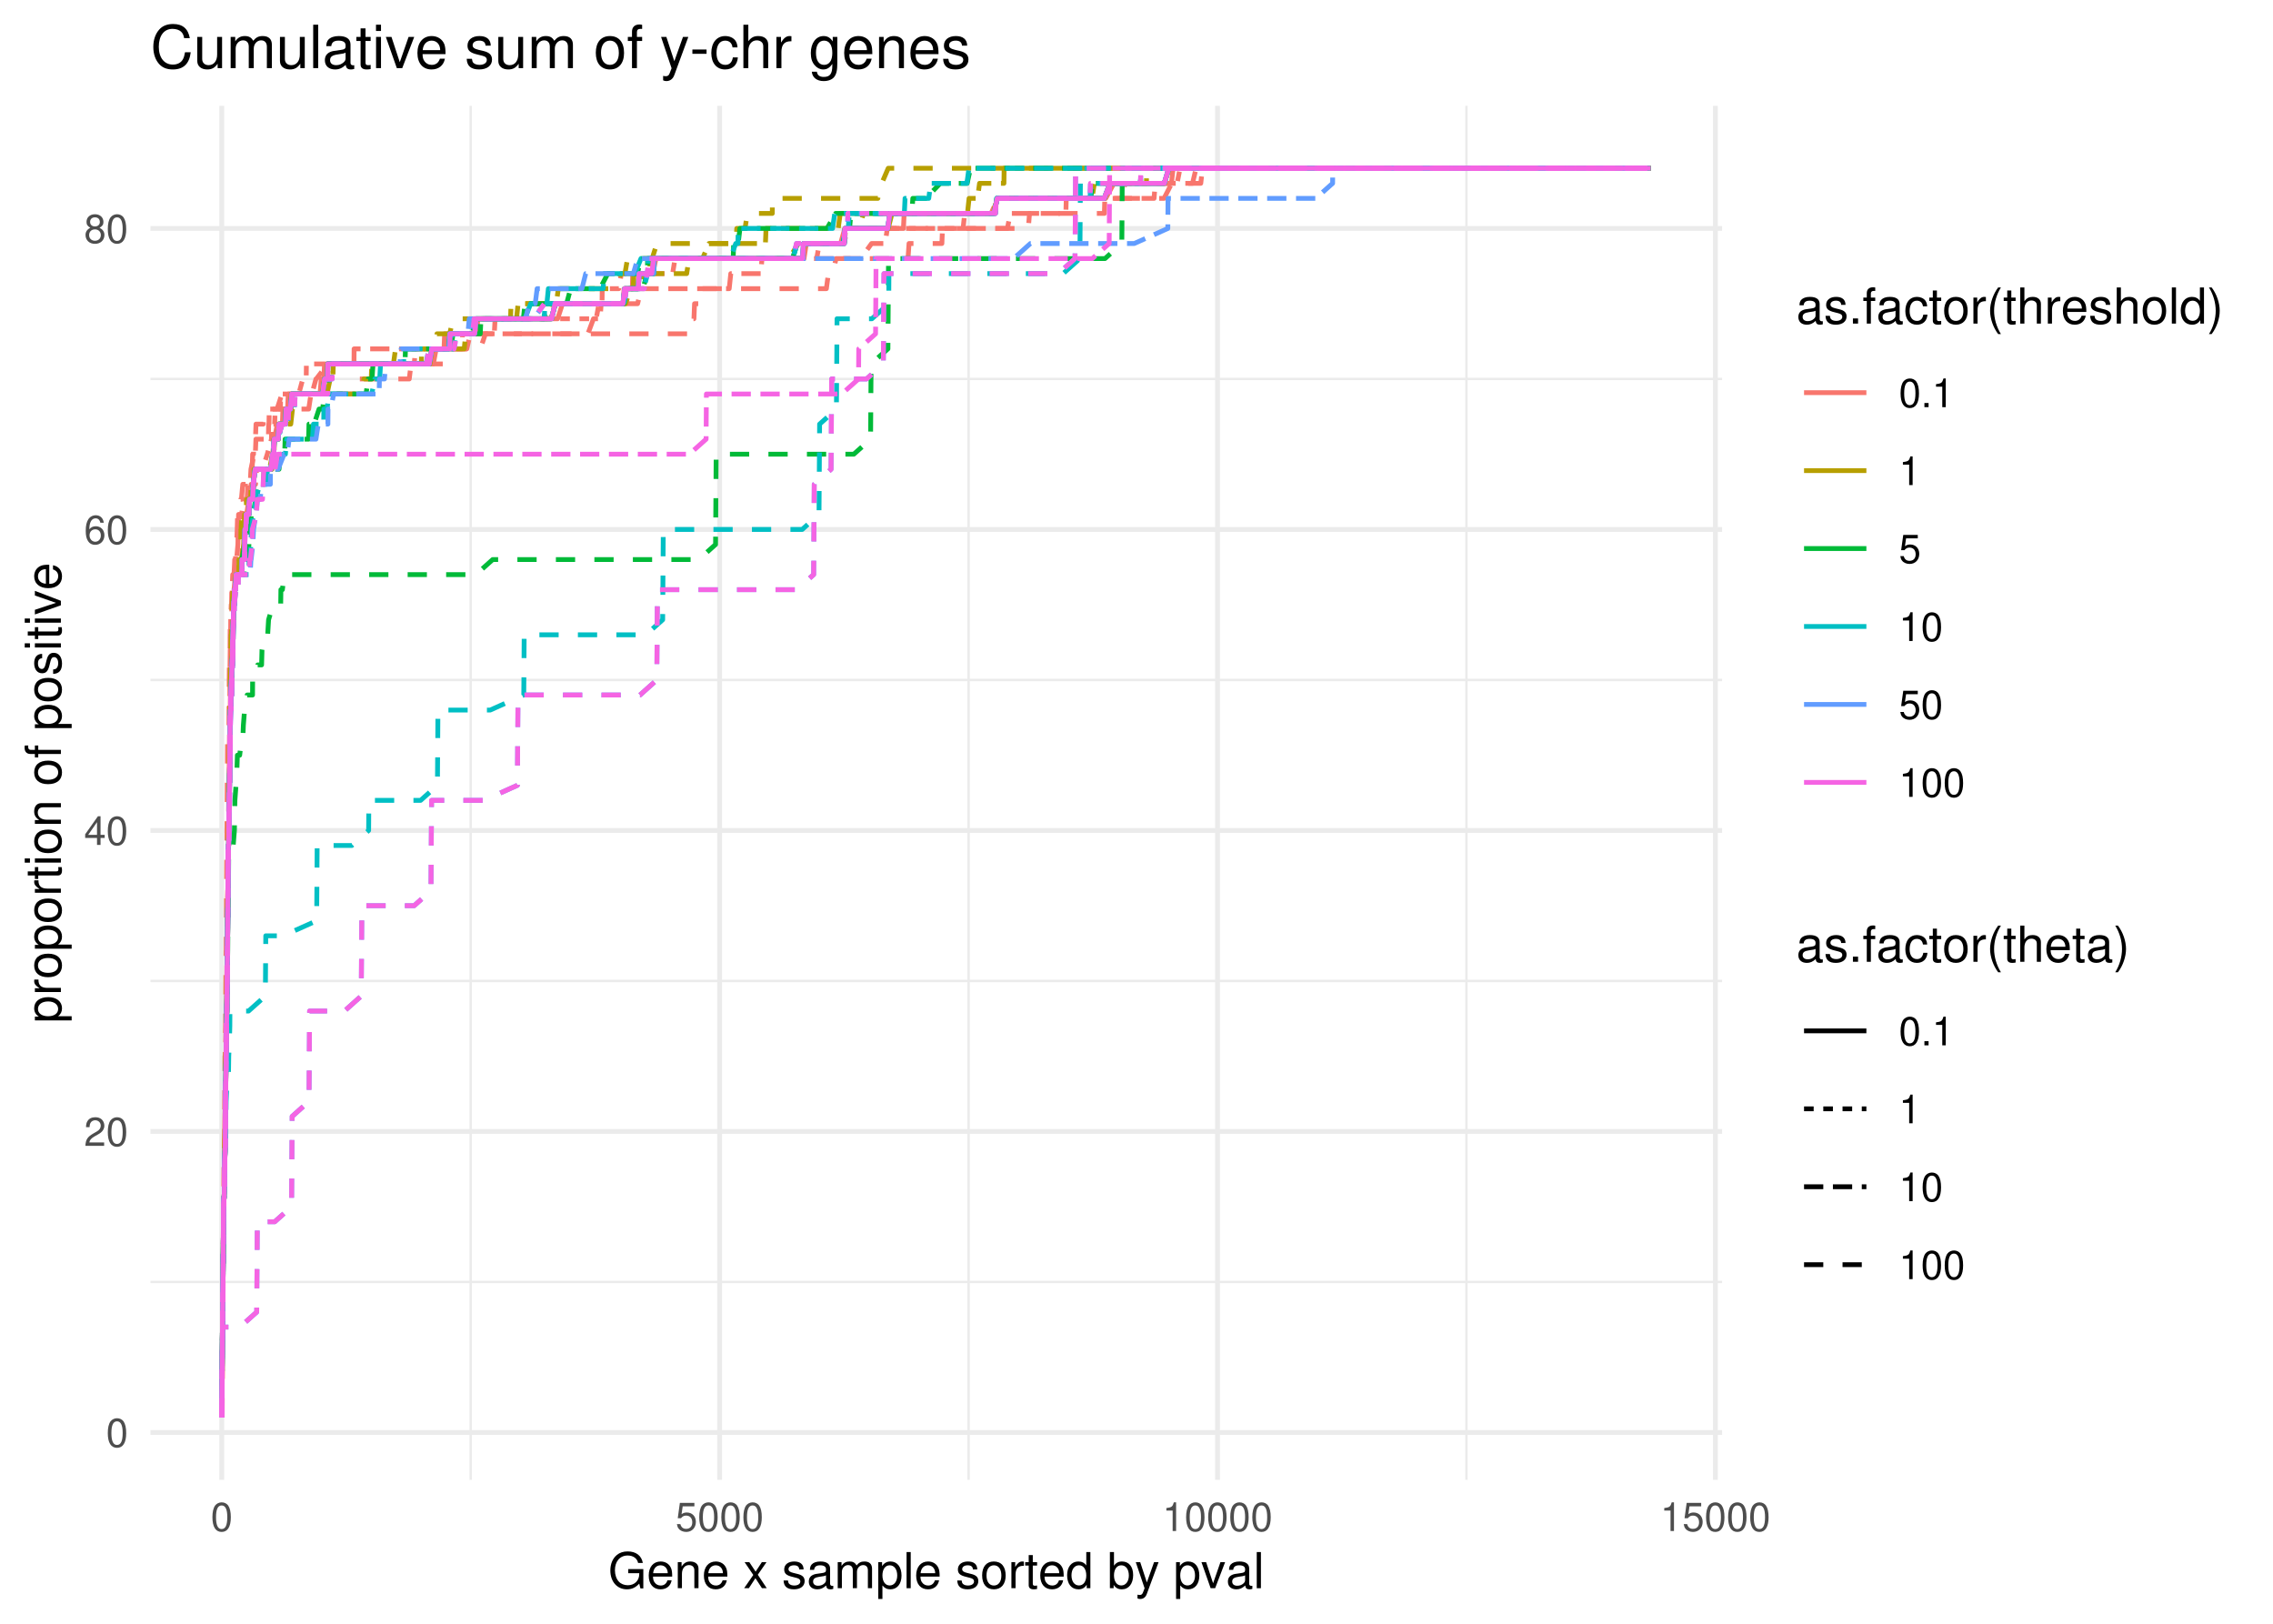 <?xml version="1.0" encoding="UTF-8"?>
<svg xmlns="http://www.w3.org/2000/svg" xmlns:xlink="http://www.w3.org/1999/xlink" width="504pt" height="360pt" viewBox="0 0 504 360" version="1.1">
<defs>
<g>
<symbol overflow="visible" id="glyph0-0">
<path style="stroke:none;" d=""/>
</symbol>
<symbol overflow="visible" id="glyph0-1">
<path style="stroke:none;" d="M 2.422 -6.359 C 1.844 -6.359 1.312 -6.094 0.984 -5.672 C 0.578 -5.109 0.375 -4.25 0.375 -3.078 C 0.375 -0.938 1.078 0.203 2.422 0.203 C 3.734 0.203 4.453 -0.938 4.453 -3.031 C 4.453 -4.25 4.266 -5.078 3.859 -5.672 C 3.531 -6.109 3.016 -6.359 2.422 -6.359 Z M 2.422 -5.672 C 3.25 -5.672 3.672 -4.828 3.672 -3.094 C 3.672 -1.281 3.266 -0.438 2.406 -0.438 C 1.578 -0.438 1.172 -1.312 1.172 -3.062 C 1.172 -4.828 1.578 -5.672 2.422 -5.672 Z M 2.422 -5.672 "/>
</symbol>
<symbol overflow="visible" id="glyph0-2">
<path style="stroke:none;" d="M 4.453 -0.766 L 1.172 -0.766 C 1.25 -1.297 1.531 -1.625 2.297 -2.094 L 3.172 -2.594 C 4.047 -3.062 4.5 -3.719 4.5 -4.5 C 4.5 -5.031 4.281 -5.531 3.922 -5.875 C 3.547 -6.203 3.094 -6.359 2.5 -6.359 C 1.703 -6.359 1.125 -6.078 0.781 -5.531 C 0.547 -5.203 0.453 -4.797 0.438 -4.156 L 1.219 -4.156 C 1.234 -4.594 1.297 -4.844 1.406 -5.062 C 1.594 -5.438 2 -5.688 2.469 -5.688 C 3.172 -5.688 3.703 -5.172 3.703 -4.484 C 3.703 -3.969 3.406 -3.531 2.859 -3.219 L 2.047 -2.75 C 0.75 -2 0.375 -1.406 0.297 -0.016 L 4.453 -0.016 Z M 4.453 -0.766 "/>
</symbol>
<symbol overflow="visible" id="glyph0-3">
<path style="stroke:none;" d="M 2.875 -1.547 L 2.875 0 L 3.656 0 L 3.656 -1.547 L 4.578 -1.547 L 4.578 -2.234 L 3.656 -2.234 L 3.656 -6.359 L 3.078 -6.359 L 0.25 -2.359 L 0.25 -1.547 Z M 2.875 -2.234 L 0.922 -2.234 L 2.875 -5.047 Z M 2.875 -2.234 "/>
</symbol>
<symbol overflow="visible" id="glyph0-4">
<path style="stroke:none;" d="M 4.375 -4.703 C 4.234 -5.75 3.562 -6.359 2.609 -6.359 C 1.922 -6.359 1.312 -6.031 0.938 -5.453 C 0.547 -4.828 0.375 -4.062 0.375 -2.906 C 0.375 -1.828 0.531 -1.156 0.906 -0.594 C 1.234 -0.078 1.781 0.203 2.469 0.203 C 3.656 0.203 4.516 -0.688 4.516 -1.922 C 4.516 -3.094 3.719 -3.922 2.609 -3.922 C 1.984 -3.922 1.5 -3.688 1.172 -3.234 C 1.172 -4.797 1.672 -5.672 2.562 -5.672 C 3.109 -5.672 3.484 -5.328 3.609 -4.703 Z M 2.5 -3.234 C 3.25 -3.234 3.719 -2.703 3.719 -1.859 C 3.719 -1.062 3.188 -0.484 2.484 -0.484 C 1.766 -0.484 1.219 -1.094 1.219 -1.906 C 1.219 -2.688 1.734 -3.234 2.5 -3.234 Z M 2.5 -3.234 "/>
</symbol>
<symbol overflow="visible" id="glyph0-5">
<path style="stroke:none;" d="M 3.438 -3.359 C 4.094 -3.75 4.297 -4.062 4.297 -4.656 C 4.297 -5.672 3.531 -6.359 2.422 -6.359 C 1.312 -6.359 0.547 -5.672 0.547 -4.672 C 0.547 -4.062 0.75 -3.75 1.391 -3.359 C 0.672 -2.984 0.328 -2.469 0.328 -1.766 C 0.328 -0.609 1.172 0.203 2.422 0.203 C 3.656 0.203 4.516 -0.609 4.516 -1.766 C 4.516 -2.469 4.156 -2.984 3.438 -3.359 Z M 2.422 -5.672 C 3.078 -5.672 3.5 -5.281 3.5 -4.641 C 3.5 -4.047 3.062 -3.656 2.422 -3.656 C 1.766 -3.656 1.344 -4.047 1.344 -4.656 C 1.344 -5.281 1.766 -5.672 2.422 -5.672 Z M 2.422 -3 C 3.188 -3 3.719 -2.484 3.719 -1.75 C 3.719 -0.984 3.203 -0.484 2.406 -0.484 C 1.641 -0.484 1.125 -1 1.125 -1.734 C 1.125 -2.5 1.641 -3 2.422 -3 Z M 2.422 -3 "/>
</symbol>
<symbol overflow="visible" id="glyph0-6">
<path style="stroke:none;" d="M 4.188 -6.234 L 0.969 -6.234 L 0.5 -2.844 L 1.219 -2.844 C 1.578 -3.266 1.875 -3.422 2.359 -3.422 C 3.203 -3.422 3.719 -2.844 3.719 -1.922 C 3.719 -1.031 3.203 -0.484 2.359 -0.484 C 1.688 -0.484 1.266 -0.828 1.078 -1.531 L 0.312 -1.531 C 0.406 -1.016 0.5 -0.781 0.688 -0.547 C 1.031 -0.078 1.672 0.203 2.375 0.203 C 3.641 0.203 4.516 -0.719 4.516 -2.031 C 4.516 -3.266 3.688 -4.109 2.5 -4.109 C 2.062 -4.109 1.703 -4 1.344 -3.734 L 1.594 -5.469 L 4.188 -5.469 Z M 4.188 -6.234 "/>
</symbol>
<symbol overflow="visible" id="glyph0-7">
<path style="stroke:none;" d="M 2.281 -4.531 L 2.281 0 L 3.047 0 L 3.047 -6.359 L 2.547 -6.359 C 2.266 -5.391 2.094 -5.25 0.891 -5.094 L 0.891 -4.531 Z M 2.281 -4.531 "/>
</symbol>
<symbol overflow="visible" id="glyph0-8">
<path style="stroke:none;" d="M 1.688 -0.922 L 0.766 -0.922 L 0.766 0 L 1.688 0 Z M 1.688 -0.922 "/>
</symbol>
<symbol overflow="visible" id="glyph1-0">
<path style="stroke:none;" d=""/>
</symbol>
<symbol overflow="visible" id="glyph1-1">
<path style="stroke:none;" d="M 7.797 -4.234 L 4.453 -4.234 L 4.453 -3.328 L 6.891 -3.328 L 6.891 -3.109 C 6.891 -1.688 5.844 -0.656 4.375 -0.656 C 3.562 -0.656 2.828 -0.953 2.359 -1.469 C 1.828 -2.031 1.5 -2.984 1.5 -3.984 C 1.5 -5.953 2.625 -7.25 4.328 -7.25 C 5.547 -7.25 6.422 -6.625 6.641 -5.594 L 7.688 -5.594 C 7.406 -7.219 6.172 -8.156 4.328 -8.156 C 3.359 -8.156 2.562 -7.891 1.938 -7.375 C 1 -6.609 0.484 -5.375 0.484 -3.922 C 0.484 -1.469 1.984 0.25 4.156 0.25 C 5.25 0.25 6.109 -0.156 6.891 -1.016 L 7.156 0.047 L 7.797 0.047 Z M 7.797 -4.234 "/>
</symbol>
<symbol overflow="visible" id="glyph1-2">
<path style="stroke:none;" d="M 5.641 -2.578 C 5.641 -3.453 5.578 -3.984 5.406 -4.406 C 5.031 -5.359 4.156 -5.922 3.078 -5.922 C 1.469 -5.922 0.438 -4.703 0.438 -2.812 C 0.438 -0.906 1.438 0.25 3.062 0.25 C 4.375 0.25 5.297 -0.5 5.516 -1.75 L 4.594 -1.75 C 4.344 -0.984 3.828 -0.594 3.094 -0.594 C 2.516 -0.594 2.016 -0.859 1.703 -1.344 C 1.484 -1.672 1.406 -2 1.391 -2.578 Z M 1.422 -3.328 C 1.5 -4.391 2.141 -5.078 3.062 -5.078 C 4 -5.078 4.656 -4.359 4.656 -3.328 Z M 1.422 -3.328 "/>
</symbol>
<symbol overflow="visible" id="glyph1-3">
<path style="stroke:none;" d="M 0.766 -5.766 L 0.766 0 L 1.688 0 L 1.688 -3.172 C 1.688 -4.359 2.312 -5.125 3.25 -5.125 C 3.984 -5.125 4.438 -4.688 4.438 -4 L 4.438 0 L 5.359 0 L 5.359 -4.359 C 5.359 -5.312 4.641 -5.922 3.531 -5.922 C 2.672 -5.922 2.125 -5.594 1.609 -4.797 L 1.609 -5.766 Z M 0.766 -5.766 "/>
</symbol>
<symbol overflow="visible" id="glyph1-4">
<path style="stroke:none;" d=""/>
</symbol>
<symbol overflow="visible" id="glyph1-5">
<path style="stroke:none;" d="M 3.219 -2.984 L 5.141 -5.766 L 4.109 -5.766 L 2.734 -3.672 L 1.344 -5.766 L 0.297 -5.766 L 2.219 -2.938 L 0.188 0 L 1.234 0 L 2.688 -2.219 L 4.141 0 L 5.203 0 Z M 3.219 -2.984 "/>
</symbol>
<symbol overflow="visible" id="glyph1-6">
<path style="stroke:none;" d="M 4.812 -4.156 C 4.812 -5.297 4.062 -5.922 2.734 -5.922 C 1.391 -5.922 0.516 -5.234 0.516 -4.172 C 0.516 -3.266 0.984 -2.844 2.344 -2.516 L 3.203 -2.297 C 3.844 -2.141 4.094 -1.906 4.094 -1.5 C 4.094 -0.953 3.547 -0.594 2.75 -0.594 C 2.25 -0.594 1.844 -0.734 1.609 -0.984 C 1.469 -1.141 1.391 -1.312 1.344 -1.719 L 0.375 -1.719 C 0.422 -0.391 1.172 0.25 2.672 0.25 C 4.125 0.25 5.047 -0.469 5.047 -1.578 C 5.047 -2.438 4.562 -2.906 3.422 -3.172 L 2.547 -3.391 C 1.797 -3.562 1.469 -3.812 1.469 -4.219 C 1.469 -4.75 1.953 -5.078 2.688 -5.078 C 3.438 -5.078 3.828 -4.766 3.844 -4.156 Z M 4.812 -4.156 "/>
</symbol>
<symbol overflow="visible" id="glyph1-7">
<path style="stroke:none;" d="M 5.891 -0.531 C 5.781 -0.516 5.734 -0.516 5.688 -0.516 C 5.375 -0.516 5.188 -0.688 5.188 -0.969 L 5.188 -4.359 C 5.188 -5.375 4.438 -5.922 3.031 -5.922 C 2.172 -5.922 1.5 -5.688 1.109 -5.266 C 0.844 -4.969 0.734 -4.625 0.719 -4.062 L 1.641 -4.062 C 1.719 -4.766 2.141 -5.078 2.984 -5.078 C 3.828 -5.078 4.281 -4.781 4.281 -4.219 L 4.281 -3.984 C 4.266 -3.594 4.062 -3.438 3.328 -3.344 C 2.031 -3.172 1.828 -3.141 1.469 -2.984 C 0.797 -2.703 0.469 -2.203 0.469 -1.453 C 0.469 -0.406 1.188 0.25 2.359 0.25 C 3.078 0.25 3.656 0 4.312 -0.594 C 4.375 0 4.656 0.25 5.266 0.25 C 5.453 0.25 5.578 0.234 5.891 0.156 Z M 4.281 -1.812 C 4.281 -1.5 4.188 -1.312 3.922 -1.062 C 3.547 -0.719 3.094 -0.547 2.547 -0.547 C 1.844 -0.547 1.422 -0.891 1.422 -1.469 C 1.422 -2.078 1.812 -2.391 2.812 -2.531 C 3.781 -2.656 3.969 -2.703 4.281 -2.844 Z M 4.281 -1.812 "/>
</symbol>
<symbol overflow="visible" id="glyph1-8">
<path style="stroke:none;" d="M 0.766 -5.766 L 0.766 0 L 1.688 0 L 1.688 -3.625 C 1.688 -4.453 2.297 -5.125 3.047 -5.125 C 3.734 -5.125 4.109 -4.703 4.109 -3.969 L 4.109 0 L 5.031 0 L 5.031 -3.625 C 5.031 -4.453 5.641 -5.125 6.391 -5.125 C 7.062 -5.125 7.453 -4.703 7.453 -3.969 L 7.453 0 L 8.375 0 L 8.375 -4.328 C 8.375 -5.359 7.781 -5.922 6.703 -5.922 C 5.938 -5.922 5.484 -5.703 4.938 -5.047 C 4.594 -5.672 4.141 -5.922 3.391 -5.922 C 2.625 -5.922 2.094 -5.641 1.609 -4.953 L 1.609 -5.766 Z M 0.766 -5.766 "/>
</symbol>
<symbol overflow="visible" id="glyph1-9">
<path style="stroke:none;" d="M 0.594 2.391 L 1.516 2.391 L 1.516 -0.609 C 2 -0.016 2.547 0.25 3.281 0.25 C 4.781 0.25 5.75 -0.953 5.75 -2.781 C 5.75 -4.719 4.812 -5.922 3.281 -5.922 C 2.5 -5.922 1.875 -5.578 1.438 -4.891 L 1.438 -5.766 L 0.594 -5.766 Z M 3.125 -5.078 C 4.141 -5.078 4.797 -4.188 4.797 -2.812 C 4.797 -1.5 4.125 -0.609 3.125 -0.609 C 2.141 -0.609 1.516 -1.484 1.516 -2.844 C 1.516 -4.188 2.141 -5.078 3.125 -5.078 Z M 3.125 -5.078 "/>
</symbol>
<symbol overflow="visible" id="glyph1-10">
<path style="stroke:none;" d="M 1.672 -8.016 L 0.75 -8.016 L 0.75 0 L 1.672 0 Z M 1.672 -8.016 "/>
</symbol>
<symbol overflow="visible" id="glyph1-11">
<path style="stroke:none;" d="M 2.984 -5.922 C 1.359 -5.922 0.391 -4.781 0.391 -2.844 C 0.391 -0.891 1.359 0.25 3 0.25 C 4.625 0.25 5.609 -0.906 5.609 -2.797 C 5.609 -4.797 4.656 -5.922 2.984 -5.922 Z M 3 -5.078 C 4.031 -5.078 4.656 -4.234 4.656 -2.812 C 4.656 -1.438 4.016 -0.594 3 -0.594 C 1.984 -0.594 1.359 -1.438 1.359 -2.844 C 1.359 -4.234 1.984 -5.078 3 -5.078 Z M 3 -5.078 "/>
</symbol>
<symbol overflow="visible" id="glyph1-12">
<path style="stroke:none;" d="M 0.766 -5.766 L 0.766 0 L 1.688 0 L 1.688 -2.984 C 1.688 -4.375 2.266 -5 3.531 -4.969 L 3.531 -5.891 C 3.375 -5.922 3.281 -5.922 3.172 -5.922 C 2.578 -5.922 2.141 -5.578 1.609 -4.719 L 1.609 -5.766 Z M 0.766 -5.766 "/>
</symbol>
<symbol overflow="visible" id="glyph1-13">
<path style="stroke:none;" d="M 2.797 -5.766 L 1.844 -5.766 L 1.844 -7.344 L 0.938 -7.344 L 0.938 -5.766 L 0.156 -5.766 L 0.156 -5.016 L 0.938 -5.016 L 0.938 -0.656 C 0.938 -0.062 1.328 0.25 2.047 0.25 C 2.281 0.25 2.484 0.234 2.797 0.172 L 2.797 -0.594 C 2.656 -0.562 2.547 -0.547 2.359 -0.547 C 1.953 -0.547 1.844 -0.656 1.844 -1.062 L 1.844 -5.016 L 2.797 -5.016 Z M 2.797 -5.766 "/>
</symbol>
<symbol overflow="visible" id="glyph1-14">
<path style="stroke:none;" d="M 5.438 -8.016 L 4.531 -8.016 L 4.531 -5.031 C 4.141 -5.625 3.531 -5.922 2.766 -5.922 C 1.266 -5.922 0.281 -4.734 0.281 -2.891 C 0.281 -0.953 1.234 0.25 2.797 0.25 C 3.594 0.25 4.141 -0.047 4.625 -0.766 L 4.625 0 L 5.438 0 Z M 2.922 -5.078 C 3.906 -5.078 4.531 -4.203 4.531 -2.812 C 4.531 -1.484 3.891 -0.609 2.922 -0.609 C 1.906 -0.609 1.25 -1.5 1.25 -2.844 C 1.25 -4.188 1.906 -5.078 2.922 -5.078 Z M 2.922 -5.078 "/>
</symbol>
<symbol overflow="visible" id="glyph1-15">
<path style="stroke:none;" d="M 0.594 -8.016 L 0.594 0 L 1.422 0 L 1.422 -0.734 C 1.859 -0.062 2.438 0.25 3.25 0.25 C 4.766 0.25 5.75 -0.984 5.75 -2.906 C 5.75 -4.781 4.812 -5.922 3.281 -5.922 C 2.5 -5.922 1.938 -5.625 1.5 -4.984 L 1.5 -8.016 Z M 3.109 -5.078 C 4.141 -5.078 4.797 -4.188 4.797 -2.812 C 4.797 -1.5 4.109 -0.609 3.109 -0.609 C 2.141 -0.609 1.5 -1.484 1.5 -2.844 C 1.5 -4.188 2.141 -5.078 3.109 -5.078 Z M 3.109 -5.078 "/>
</symbol>
<symbol overflow="visible" id="glyph1-16">
<path style="stroke:none;" d="M 4.266 -5.766 L 2.672 -1.281 L 1.203 -5.766 L 0.219 -5.766 L 2.172 0.016 L 1.812 0.938 C 1.656 1.344 1.469 1.5 1.078 1.5 C 0.922 1.5 0.797 1.469 0.594 1.438 L 0.594 2.25 C 0.781 2.359 0.969 2.391 1.203 2.391 C 1.5 2.391 1.828 2.297 2.062 2.125 C 2.359 1.906 2.516 1.672 2.688 1.203 L 5.266 -5.766 Z M 4.266 -5.766 "/>
</symbol>
<symbol overflow="visible" id="glyph1-17">
<path style="stroke:none;" d="M 3.141 0 L 5.344 -5.766 L 4.312 -5.766 L 2.688 -1.094 L 1.141 -5.766 L 0.109 -5.766 L 2.141 0 Z M 3.141 0 "/>
</symbol>
<symbol overflow="visible" id="glyph1-18">
<path style="stroke:none;" d="M 2.094 -1.141 L 0.953 -1.141 L 0.953 0 L 2.094 0 Z M 2.094 -1.141 "/>
</symbol>
<symbol overflow="visible" id="glyph1-19">
<path style="stroke:none;" d="M 2.844 -5.766 L 1.875 -5.766 L 1.875 -6.672 C 1.875 -7.047 2.094 -7.25 2.516 -7.25 C 2.594 -7.25 2.625 -7.25 2.844 -7.234 L 2.844 -8 C 2.625 -8.047 2.516 -8.047 2.328 -8.047 C 1.469 -8.047 0.969 -7.562 0.969 -6.75 L 0.969 -5.766 L 0.203 -5.766 L 0.203 -5.016 L 0.969 -5.016 L 0.969 0 L 1.875 0 L 1.875 -5.016 L 2.844 -5.016 Z M 2.844 -5.766 "/>
</symbol>
<symbol overflow="visible" id="glyph1-20">
<path style="stroke:none;" d="M 5.188 -3.828 C 5.141 -4.391 5.016 -4.75 4.797 -5.078 C 4.406 -5.609 3.703 -5.922 2.906 -5.922 C 1.344 -5.922 0.344 -4.703 0.344 -2.781 C 0.344 -0.922 1.328 0.25 2.891 0.25 C 4.266 0.25 5.141 -0.578 5.25 -1.984 L 4.328 -1.984 C 4.172 -1.062 3.703 -0.594 2.922 -0.594 C 1.906 -0.594 1.297 -1.422 1.297 -2.781 C 1.297 -4.219 1.891 -5.078 2.891 -5.078 C 3.656 -5.078 4.141 -4.625 4.25 -3.828 Z M 5.188 -3.828 "/>
</symbol>
<symbol overflow="visible" id="glyph1-21">
<path style="stroke:none;" d="M 2.594 -8.016 C 1.5 -6.578 0.797 -4.578 0.797 -2.844 C 0.797 -1.109 1.5 0.891 2.594 2.328 L 3.203 2.328 C 2.234 0.766 1.688 -1.094 1.688 -2.844 C 1.688 -4.594 2.234 -6.453 3.203 -8.016 Z M 2.594 -8.016 "/>
</symbol>
<symbol overflow="visible" id="glyph1-22">
<path style="stroke:none;" d="M 0.766 -8.016 L 0.766 0 L 1.688 0 L 1.688 -3.172 C 1.688 -4.359 2.297 -5.125 3.25 -5.125 C 3.547 -5.125 3.844 -5.031 4.062 -4.875 C 4.328 -4.672 4.438 -4.406 4.438 -4 L 4.438 0 L 5.344 0 L 5.344 -4.359 C 5.344 -5.328 4.656 -5.922 3.531 -5.922 C 2.719 -5.922 2.219 -5.672 1.688 -4.969 L 1.688 -8.016 Z M 0.766 -8.016 "/>
</symbol>
<symbol overflow="visible" id="glyph1-23">
<path style="stroke:none;" d="M 1.016 2.328 C 2.125 0.891 2.812 -1.109 2.812 -2.844 C 2.812 -4.578 2.125 -6.578 1.016 -8.016 L 0.422 -8.016 C 1.391 -6.453 1.922 -4.594 1.922 -2.844 C 1.922 -1.094 1.391 0.766 0.422 2.328 Z M 1.016 2.328 "/>
</symbol>
<symbol overflow="visible" id="glyph2-0">
<path style="stroke:none;" d=""/>
</symbol>
<symbol overflow="visible" id="glyph2-1">
<path style="stroke:none;" d="M 2.391 -0.594 L 2.391 -1.516 L -0.609 -1.516 C -0.016 -2 0.25 -2.547 0.25 -3.281 C 0.25 -4.781 -0.953 -5.75 -2.781 -5.75 C -4.719 -5.75 -5.922 -4.812 -5.922 -3.281 C -5.922 -2.5 -5.578 -1.875 -4.891 -1.438 L -5.766 -1.438 L -5.766 -0.594 Z M -5.078 -3.125 C -5.078 -4.141 -4.188 -4.797 -2.812 -4.797 C -1.5 -4.797 -0.609 -4.125 -0.609 -3.125 C -0.609 -2.141 -1.484 -1.516 -2.844 -1.516 C -4.188 -1.516 -5.078 -2.141 -5.078 -3.125 Z M -5.078 -3.125 "/>
</symbol>
<symbol overflow="visible" id="glyph2-2">
<path style="stroke:none;" d="M -5.766 -0.766 L 0 -0.766 L 0 -1.688 L -2.984 -1.688 C -4.375 -1.688 -5 -2.266 -4.969 -3.531 L -5.891 -3.531 C -5.922 -3.375 -5.922 -3.281 -5.922 -3.172 C -5.922 -2.578 -5.578 -2.141 -4.719 -1.609 L -5.766 -1.609 Z M -5.766 -0.766 "/>
</symbol>
<symbol overflow="visible" id="glyph2-3">
<path style="stroke:none;" d="M -5.922 -2.984 C -5.922 -1.359 -4.781 -0.391 -2.844 -0.391 C -0.891 -0.391 0.25 -1.359 0.25 -3 C 0.25 -4.625 -0.906 -5.609 -2.797 -5.609 C -4.797 -5.609 -5.922 -4.656 -5.922 -2.984 Z M -5.078 -3 C -5.078 -4.031 -4.234 -4.656 -2.812 -4.656 C -1.438 -4.656 -0.594 -4.016 -0.594 -3 C -0.594 -1.984 -1.438 -1.359 -2.844 -1.359 C -4.234 -1.359 -5.078 -1.984 -5.078 -3 Z M -5.078 -3 "/>
</symbol>
<symbol overflow="visible" id="glyph2-4">
<path style="stroke:none;" d="M -5.766 -2.797 L -5.766 -1.844 L -7.344 -1.844 L -7.344 -0.938 L -5.766 -0.938 L -5.766 -0.156 L -5.016 -0.156 L -5.016 -0.938 L -0.656 -0.938 C -0.062 -0.938 0.25 -1.328 0.25 -2.047 C 0.25 -2.281 0.234 -2.484 0.172 -2.797 L -0.594 -2.797 C -0.562 -2.656 -0.547 -2.547 -0.547 -2.359 C -0.547 -1.953 -0.656 -1.844 -1.062 -1.844 L -5.016 -1.844 L -5.016 -2.797 Z M -5.766 -2.797 "/>
</symbol>
<symbol overflow="visible" id="glyph2-5">
<path style="stroke:none;" d="M -5.766 -1.656 L -5.766 -0.734 L 0 -0.734 L 0 -1.656 Z M -8.016 -1.656 L -8.016 -0.719 L -6.859 -0.719 L -6.859 -1.656 Z M -8.016 -1.656 "/>
</symbol>
<symbol overflow="visible" id="glyph2-6">
<path style="stroke:none;" d="M -5.766 -0.766 L 0 -0.766 L 0 -1.688 L -3.172 -1.688 C -4.359 -1.688 -5.125 -2.312 -5.125 -3.25 C -5.125 -3.984 -4.688 -4.438 -4 -4.438 L 0 -4.438 L 0 -5.359 L -4.359 -5.359 C -5.312 -5.359 -5.922 -4.641 -5.922 -3.531 C -5.922 -2.672 -5.594 -2.125 -4.797 -1.609 L -5.766 -1.609 Z M -5.766 -0.766 "/>
</symbol>
<symbol overflow="visible" id="glyph2-7">
<path style="stroke:none;" d=""/>
</symbol>
<symbol overflow="visible" id="glyph2-8">
<path style="stroke:none;" d="M -5.766 -2.844 L -5.766 -1.875 L -6.672 -1.875 C -7.047 -1.875 -7.25 -2.094 -7.25 -2.516 C -7.25 -2.594 -7.25 -2.625 -7.234 -2.844 L -8 -2.844 C -8.047 -2.625 -8.047 -2.516 -8.047 -2.328 C -8.047 -1.469 -7.562 -0.969 -6.75 -0.969 L -5.766 -0.969 L -5.766 -0.203 L -5.016 -0.203 L -5.016 -0.969 L 0 -0.969 L 0 -1.875 L -5.016 -1.875 L -5.016 -2.844 Z M -5.766 -2.844 "/>
</symbol>
<symbol overflow="visible" id="glyph2-9">
<path style="stroke:none;" d="M -4.156 -4.812 C -5.297 -4.812 -5.922 -4.062 -5.922 -2.734 C -5.922 -1.391 -5.234 -0.516 -4.172 -0.516 C -3.266 -0.516 -2.844 -0.984 -2.516 -2.344 L -2.297 -3.203 C -2.141 -3.844 -1.906 -4.094 -1.5 -4.094 C -0.953 -4.094 -0.594 -3.547 -0.594 -2.75 C -0.594 -2.25 -0.734 -1.844 -0.984 -1.609 C -1.141 -1.469 -1.312 -1.391 -1.719 -1.344 L -1.719 -0.375 C -0.391 -0.422 0.25 -1.172 0.25 -2.672 C 0.25 -4.125 -0.469 -5.047 -1.578 -5.047 C -2.438 -5.047 -2.906 -4.562 -3.172 -3.422 L -3.391 -2.547 C -3.562 -1.797 -3.812 -1.469 -4.219 -1.469 C -4.75 -1.469 -5.078 -1.953 -5.078 -2.688 C -5.078 -3.438 -4.766 -3.828 -4.156 -3.844 Z M -4.156 -4.812 "/>
</symbol>
<symbol overflow="visible" id="glyph2-10">
<path style="stroke:none;" d="M 0 -3.141 L -5.766 -5.344 L -5.766 -4.312 L -1.094 -2.688 L -5.766 -1.141 L -5.766 -0.109 L 0 -2.141 Z M 0 -3.141 "/>
</symbol>
<symbol overflow="visible" id="glyph2-11">
<path style="stroke:none;" d="M -2.578 -5.641 C -3.453 -5.641 -3.984 -5.578 -4.406 -5.406 C -5.359 -5.031 -5.922 -4.156 -5.922 -3.078 C -5.922 -1.469 -4.703 -0.438 -2.812 -0.438 C -0.906 -0.438 0.25 -1.438 0.25 -3.062 C 0.25 -4.375 -0.5 -5.297 -1.75 -5.516 L -1.75 -4.594 C -0.984 -4.344 -0.594 -3.828 -0.594 -3.094 C -0.594 -2.516 -0.859 -2.016 -1.344 -1.703 C -1.672 -1.484 -2 -1.406 -2.578 -1.391 Z M -3.328 -1.422 C -4.391 -1.5 -5.078 -2.141 -5.078 -3.062 C -5.078 -4 -4.359 -4.656 -3.328 -4.656 Z M -3.328 -1.422 "/>
</symbol>
<symbol overflow="visible" id="glyph3-0">
<path style="stroke:none;" d=""/>
</symbol>
<symbol overflow="visible" id="glyph3-1">
<path style="stroke:none;" d="M 8.734 -6.641 C 8.359 -8.75 7.141 -9.781 5.031 -9.781 C 3.734 -9.781 2.688 -9.375 1.984 -8.578 C 1.109 -7.625 0.641 -6.266 0.641 -4.703 C 0.641 -3.109 1.125 -1.75 2.016 -0.812 C 2.766 -0.047 3.719 0.297 4.984 0.297 C 7.328 0.297 8.641 -0.969 8.938 -3.516 L 7.672 -3.516 C 7.562 -2.859 7.438 -2.406 7.234 -2.016 C 6.844 -1.234 6.016 -0.781 4.984 -0.781 C 3.078 -0.781 1.859 -2.312 1.859 -4.719 C 1.859 -7.188 3.016 -8.703 4.891 -8.703 C 5.672 -8.703 6.391 -8.469 6.781 -8.094 C 7.141 -7.766 7.344 -7.375 7.484 -6.641 Z M 8.734 -6.641 "/>
</symbol>
<symbol overflow="visible" id="glyph3-2">
<path style="stroke:none;" d="M 6.359 0 L 6.359 -6.922 L 5.266 -6.922 L 5.266 -3 C 5.266 -1.578 4.531 -0.656 3.375 -0.656 C 2.516 -0.656 1.953 -1.188 1.953 -2.016 L 1.953 -6.922 L 0.859 -6.922 L 0.859 -1.578 C 0.859 -0.438 1.719 0.297 3.062 0.297 C 4.078 0.297 4.734 -0.047 5.375 -0.969 L 5.375 0 Z M 6.359 0 "/>
</symbol>
<symbol overflow="visible" id="glyph3-3">
<path style="stroke:none;" d="M 0.922 -6.922 L 0.922 0 L 2.031 0 L 2.031 -4.344 C 2.031 -5.344 2.766 -6.156 3.656 -6.156 C 4.469 -6.156 4.938 -5.656 4.938 -4.766 L 4.938 0 L 6.047 0 L 6.047 -4.344 C 6.047 -5.344 6.766 -6.156 7.672 -6.156 C 8.469 -6.156 8.953 -5.641 8.953 -4.766 L 8.953 0 L 10.062 0 L 10.062 -5.188 C 10.062 -6.438 9.344 -7.109 8.047 -7.109 C 7.125 -7.109 6.578 -6.844 5.922 -6.062 C 5.516 -6.797 4.969 -7.109 4.062 -7.109 C 3.141 -7.109 2.516 -6.766 1.938 -5.938 L 1.938 -6.922 Z M 0.922 -6.922 "/>
</symbol>
<symbol overflow="visible" id="glyph3-4">
<path style="stroke:none;" d="M 2 -9.625 L 0.891 -9.625 L 0.891 0 L 2 0 Z M 2 -9.625 "/>
</symbol>
<symbol overflow="visible" id="glyph3-5">
<path style="stroke:none;" d="M 7.062 -0.641 C 6.938 -0.625 6.891 -0.625 6.828 -0.625 C 6.438 -0.625 6.234 -0.812 6.234 -1.156 L 6.234 -5.234 C 6.234 -6.453 5.328 -7.109 3.625 -7.109 C 2.609 -7.109 1.812 -6.828 1.328 -6.312 C 1.016 -5.953 0.891 -5.562 0.859 -4.875 L 1.969 -4.875 C 2.062 -5.719 2.562 -6.094 3.594 -6.094 C 4.594 -6.094 5.141 -5.734 5.141 -5.062 L 5.141 -4.781 C 5.125 -4.297 4.891 -4.125 3.984 -4.016 C 2.422 -3.812 2.188 -3.766 1.766 -3.594 C 0.969 -3.25 0.547 -2.641 0.547 -1.75 C 0.547 -0.484 1.422 0.297 2.828 0.297 C 3.703 0.297 4.391 0 5.172 -0.719 C 5.25 0 5.594 0.297 6.312 0.297 C 6.547 0.297 6.688 0.281 7.062 0.188 Z M 5.141 -2.172 C 5.141 -1.812 5.031 -1.578 4.703 -1.281 C 4.25 -0.875 3.703 -0.656 3.062 -0.656 C 2.203 -0.656 1.703 -1.062 1.703 -1.766 C 1.703 -2.5 2.172 -2.859 3.359 -3.031 C 4.547 -3.188 4.766 -3.25 5.141 -3.422 Z M 5.141 -2.172 "/>
</symbol>
<symbol overflow="visible" id="glyph3-6">
<path style="stroke:none;" d="M 3.359 -6.922 L 2.219 -6.922 L 2.219 -8.812 L 1.125 -8.812 L 1.125 -6.922 L 0.188 -6.922 L 0.188 -6.016 L 1.125 -6.016 L 1.125 -0.797 C 1.125 -0.078 1.594 0.297 2.453 0.297 C 2.75 0.297 2.984 0.281 3.359 0.219 L 3.359 -0.719 C 3.188 -0.672 3.047 -0.656 2.828 -0.656 C 2.344 -0.656 2.219 -0.797 2.219 -1.281 L 2.219 -6.016 L 3.359 -6.016 Z M 3.359 -6.922 "/>
</symbol>
<symbol overflow="visible" id="glyph3-7">
<path style="stroke:none;" d="M 1.984 -6.922 L 0.891 -6.922 L 0.891 0 L 1.984 0 Z M 1.984 -9.625 L 0.875 -9.625 L 0.875 -8.234 L 1.984 -8.234 Z M 1.984 -9.625 "/>
</symbol>
<symbol overflow="visible" id="glyph3-8">
<path style="stroke:none;" d="M 3.766 0 L 6.422 -6.922 L 5.172 -6.922 L 3.219 -1.312 L 1.375 -6.922 L 0.125 -6.922 L 2.562 0 Z M 3.766 0 "/>
</symbol>
<symbol overflow="visible" id="glyph3-9">
<path style="stroke:none;" d="M 6.766 -3.094 C 6.766 -4.141 6.688 -4.781 6.5 -5.297 C 6.047 -6.438 4.984 -7.109 3.703 -7.109 C 1.766 -7.109 0.531 -5.656 0.531 -3.359 C 0.531 -1.078 1.719 0.297 3.672 0.297 C 5.25 0.297 6.344 -0.594 6.625 -2.094 L 5.516 -2.094 C 5.219 -1.188 4.594 -0.719 3.703 -0.719 C 3.016 -0.719 2.422 -1.031 2.047 -1.609 C 1.781 -2 1.688 -2.406 1.672 -3.094 Z M 1.703 -3.984 C 1.797 -5.266 2.578 -6.094 3.688 -6.094 C 4.812 -6.094 5.578 -5.234 5.578 -3.984 Z M 1.703 -3.984 "/>
</symbol>
<symbol overflow="visible" id="glyph3-10">
<path style="stroke:none;" d=""/>
</symbol>
<symbol overflow="visible" id="glyph3-11">
<path style="stroke:none;" d="M 5.781 -4.984 C 5.766 -6.344 4.875 -7.109 3.281 -7.109 C 1.656 -7.109 0.625 -6.281 0.625 -5 C 0.625 -3.922 1.172 -3.406 2.812 -3.016 L 3.844 -2.766 C 4.609 -2.578 4.906 -2.297 4.906 -1.812 C 4.906 -1.156 4.266 -0.719 3.297 -0.719 C 2.703 -0.719 2.203 -0.891 1.922 -1.172 C 1.75 -1.375 1.672 -1.578 1.609 -2.062 L 0.453 -2.062 C 0.5 -0.469 1.406 0.297 3.203 0.297 C 4.953 0.297 6.062 -0.547 6.062 -1.891 C 6.062 -2.922 5.484 -3.484 4.109 -3.812 L 3.047 -4.062 C 2.156 -4.281 1.766 -4.562 1.766 -5.062 C 1.766 -5.703 2.344 -6.094 3.234 -6.094 C 4.125 -6.094 4.594 -5.719 4.625 -4.984 Z M 5.781 -4.984 "/>
</symbol>
<symbol overflow="visible" id="glyph3-12">
<path style="stroke:none;" d="M 3.594 -7.109 C 1.641 -7.109 0.469 -5.734 0.469 -3.406 C 0.469 -1.062 1.641 0.297 3.609 0.297 C 5.562 0.297 6.734 -1.078 6.734 -3.359 C 6.734 -5.75 5.594 -7.109 3.594 -7.109 Z M 3.609 -6.094 C 4.844 -6.094 5.578 -5.078 5.578 -3.359 C 5.578 -1.734 4.812 -0.719 3.609 -0.719 C 2.375 -0.719 1.625 -1.734 1.625 -3.406 C 1.625 -5.078 2.375 -6.094 3.609 -6.094 Z M 3.609 -6.094 "/>
</symbol>
<symbol overflow="visible" id="glyph3-13">
<path style="stroke:none;" d="M 3.406 -6.922 L 2.25 -6.922 L 2.25 -8 C 2.25 -8.469 2.516 -8.703 3.031 -8.703 C 3.109 -8.703 3.156 -8.703 3.406 -8.688 L 3.406 -9.594 C 3.156 -9.656 3.016 -9.672 2.781 -9.672 C 1.766 -9.672 1.156 -9.078 1.156 -8.094 L 1.156 -6.922 L 0.234 -6.922 L 0.234 -6.016 L 1.156 -6.016 L 1.156 0 L 2.25 0 L 2.25 -6.016 L 3.406 -6.016 Z M 3.406 -6.922 "/>
</symbol>
<symbol overflow="visible" id="glyph3-14">
<path style="stroke:none;" d="M 5.125 -6.922 L 3.203 -1.531 L 1.438 -6.922 L 0.266 -6.922 L 2.594 0.031 L 2.172 1.125 C 2 1.609 1.75 1.797 1.297 1.797 C 1.109 1.797 0.953 1.766 0.719 1.719 L 0.719 2.703 C 0.938 2.828 1.156 2.875 1.453 2.875 C 1.812 2.875 2.188 2.766 2.484 2.547 C 2.828 2.297 3.031 2 3.234 1.453 L 6.312 -6.922 Z M 5.125 -6.922 "/>
</symbol>
<symbol overflow="visible" id="glyph3-15">
<path style="stroke:none;" d="M 3.75 -4.125 L 0.609 -4.125 L 0.609 -3.172 L 3.75 -3.172 Z M 3.75 -4.125 "/>
</symbol>
<symbol overflow="visible" id="glyph3-16">
<path style="stroke:none;" d="M 6.219 -4.594 C 6.172 -5.266 6.016 -5.703 5.75 -6.094 C 5.281 -6.734 4.453 -7.109 3.484 -7.109 C 1.609 -7.109 0.406 -5.641 0.406 -3.344 C 0.406 -1.109 1.594 0.297 3.469 0.297 C 5.125 0.297 6.172 -0.688 6.297 -2.375 L 5.188 -2.375 C 5 -1.266 4.438 -0.719 3.5 -0.719 C 2.281 -0.719 1.562 -1.703 1.562 -3.344 C 1.562 -5.062 2.266 -6.094 3.469 -6.094 C 4.391 -6.094 4.984 -5.562 5.109 -4.594 Z M 6.219 -4.594 "/>
</symbol>
<symbol overflow="visible" id="glyph3-17">
<path style="stroke:none;" d="M 0.922 -9.625 L 0.922 0 L 2.016 0 L 2.016 -3.812 C 2.016 -5.234 2.766 -6.156 3.891 -6.156 C 4.266 -6.156 4.609 -6.047 4.875 -5.844 C 5.188 -5.609 5.328 -5.281 5.328 -4.797 L 5.328 0 L 6.422 0 L 6.422 -5.234 C 6.422 -6.391 5.578 -7.109 4.234 -7.109 C 3.266 -7.109 2.672 -6.812 2.016 -5.969 L 2.016 -9.625 Z M 0.922 -9.625 "/>
</symbol>
<symbol overflow="visible" id="glyph3-18">
<path style="stroke:none;" d="M 0.906 -6.922 L 0.906 0 L 2.016 0 L 2.016 -3.594 C 2.031 -5.25 2.719 -6 4.234 -5.953 L 4.234 -7.078 C 4.047 -7.109 3.953 -7.109 3.812 -7.109 C 3.109 -7.109 2.562 -6.688 1.922 -5.672 L 1.922 -6.922 Z M 0.906 -6.922 "/>
</symbol>
<symbol overflow="visible" id="glyph3-19">
<path style="stroke:none;" d="M 5.328 -6.922 L 5.328 -5.922 C 4.781 -6.75 4.172 -7.109 3.297 -7.109 C 1.625 -7.109 0.469 -5.562 0.469 -3.344 C 0.469 -2.172 0.734 -1.328 1.328 -0.641 C 1.844 -0.031 2.516 0.297 3.219 0.297 C 4.047 0.297 4.641 -0.062 5.234 -0.938 L 5.234 -0.578 C 5.234 1.266 4.719 1.953 3.344 1.953 C 2.406 1.953 1.922 1.578 1.812 0.797 L 0.688 0.797 C 0.797 2.078 1.812 2.875 3.312 2.875 C 4.328 2.875 5.172 2.547 5.625 2 C 6.156 1.344 6.344 0.484 6.344 -1.141 L 6.344 -6.922 Z M 3.406 -6.094 C 4.562 -6.094 5.234 -5.125 5.234 -3.359 C 5.234 -1.688 4.562 -0.719 3.406 -0.719 C 2.266 -0.719 1.609 -1.703 1.609 -3.406 C 1.609 -5.094 2.266 -6.094 3.406 -6.094 Z M 3.406 -6.094 "/>
</symbol>
<symbol overflow="visible" id="glyph3-20">
<path style="stroke:none;" d="M 0.922 -6.922 L 0.922 0 L 2.031 0 L 2.031 -3.812 C 2.031 -5.234 2.766 -6.156 3.906 -6.156 C 4.781 -6.156 5.328 -5.625 5.328 -4.797 L 5.328 0 L 6.438 0 L 6.438 -5.234 C 6.438 -6.375 5.578 -7.109 4.234 -7.109 C 3.203 -7.109 2.547 -6.719 1.938 -5.75 L 1.938 -6.922 Z M 0.922 -6.922 "/>
</symbol>
</g>
<clipPath id="clip1">
  <path d="M 33.352 283 L 381.848 283 L 381.848 285 L 33.352 285 Z M 33.352 283 "/>
</clipPath>
<clipPath id="clip2">
  <path d="M 33.352 217 L 381.848 217 L 381.848 218 L 33.352 218 Z M 33.352 217 "/>
</clipPath>
<clipPath id="clip3">
  <path d="M 33.352 150 L 381.848 150 L 381.848 152 L 33.352 152 Z M 33.352 150 "/>
</clipPath>
<clipPath id="clip4">
  <path d="M 33.352 83 L 381.848 83 L 381.848 85 L 33.352 85 Z M 33.352 83 "/>
</clipPath>
<clipPath id="clip5">
  <path d="M 104 23.461 L 105 23.461 L 105 328.102 L 104 328.102 Z M 104 23.461 "/>
</clipPath>
<clipPath id="clip6">
  <path d="M 214 23.461 L 216 23.461 L 216 328.102 L 214 328.102 Z M 214 23.461 "/>
</clipPath>
<clipPath id="clip7">
  <path d="M 324 23.461 L 326 23.461 L 326 328.102 L 324 328.102 Z M 324 23.461 "/>
</clipPath>
<clipPath id="clip8">
  <path d="M 33.352 317 L 381.848 317 L 381.848 319 L 33.352 319 Z M 33.352 317 "/>
</clipPath>
<clipPath id="clip9">
  <path d="M 33.352 250 L 381.848 250 L 381.848 252 L 33.352 252 Z M 33.352 250 "/>
</clipPath>
<clipPath id="clip10">
  <path d="M 33.352 183 L 381.848 183 L 381.848 185 L 33.352 185 Z M 33.352 183 "/>
</clipPath>
<clipPath id="clip11">
  <path d="M 33.352 116 L 381.848 116 L 381.848 118 L 33.352 118 Z M 33.352 116 "/>
</clipPath>
<clipPath id="clip12">
  <path d="M 33.352 50 L 381.848 50 L 381.848 52 L 33.352 52 Z M 33.352 50 "/>
</clipPath>
<clipPath id="clip13">
  <path d="M 48 23.461 L 50 23.461 L 50 328.102 L 48 328.102 Z M 48 23.461 "/>
</clipPath>
<clipPath id="clip14">
  <path d="M 159 23.461 L 161 23.461 L 161 328.102 L 159 328.102 Z M 159 23.461 "/>
</clipPath>
<clipPath id="clip15">
  <path d="M 269 23.461 L 271 23.461 L 271 328.102 L 269 328.102 Z M 269 23.461 "/>
</clipPath>
<clipPath id="clip16">
  <path d="M 379 23.461 L 381 23.461 L 381 328.102 L 379 328.102 Z M 379 23.461 "/>
</clipPath>
</defs>
<g id="surface94">
<rect x="0" y="0" width="504" height="360" style="fill:rgb(100%,100%,100%);fill-opacity:1;stroke:none;"/>
<g clip-path="url(#clip1)" clip-rule="nonzero">
<path style="fill:none;stroke-width:0.533;stroke-linecap:butt;stroke-linejoin:round;stroke:rgb(92.157%,92.157%,92.157%);stroke-opacity:1;stroke-miterlimit:10;" d="M 33.352 284.223 L 381.848 284.223 "/>
</g>
<g clip-path="url(#clip2)" clip-rule="nonzero">
<path style="fill:none;stroke-width:0.533;stroke-linecap:butt;stroke-linejoin:round;stroke:rgb(92.157%,92.157%,92.157%);stroke-opacity:1;stroke-miterlimit:10;" d="M 33.352 217.488 L 381.848 217.488 "/>
</g>
<g clip-path="url(#clip3)" clip-rule="nonzero">
<path style="fill:none;stroke-width:0.533;stroke-linecap:butt;stroke-linejoin:round;stroke:rgb(92.157%,92.157%,92.157%);stroke-opacity:1;stroke-miterlimit:10;" d="M 33.352 150.754 L 381.848 150.754 "/>
</g>
<g clip-path="url(#clip4)" clip-rule="nonzero">
<path style="fill:none;stroke-width:0.533;stroke-linecap:butt;stroke-linejoin:round;stroke:rgb(92.157%,92.157%,92.157%);stroke-opacity:1;stroke-miterlimit:10;" d="M 33.352 84.02 L 381.848 84.02 "/>
</g>
<g clip-path="url(#clip5)" clip-rule="nonzero">
<path style="fill:none;stroke-width:0.533;stroke-linecap:butt;stroke-linejoin:round;stroke:rgb(92.157%,92.157%,92.157%);stroke-opacity:1;stroke-miterlimit:10;" d="M 104.371 328.098 L 104.371 23.461 "/>
</g>
<g clip-path="url(#clip6)" clip-rule="nonzero">
<path style="fill:none;stroke-width:0.533;stroke-linecap:butt;stroke-linejoin:round;stroke:rgb(92.157%,92.157%,92.157%);stroke-opacity:1;stroke-miterlimit:10;" d="M 214.766 328.098 L 214.766 23.461 "/>
</g>
<g clip-path="url(#clip7)" clip-rule="nonzero">
<path style="fill:none;stroke-width:0.533;stroke-linecap:butt;stroke-linejoin:round;stroke:rgb(92.157%,92.157%,92.157%);stroke-opacity:1;stroke-miterlimit:10;" d="M 325.16 328.098 L 325.16 23.461 "/>
</g>
<g clip-path="url(#clip8)" clip-rule="nonzero">
<path style="fill:none;stroke-width:1.067;stroke-linecap:butt;stroke-linejoin:round;stroke:rgb(92.157%,92.157%,92.157%);stroke-opacity:1;stroke-miterlimit:10;" d="M 33.352 317.59 L 381.848 317.59 "/>
</g>
<g clip-path="url(#clip9)" clip-rule="nonzero">
<path style="fill:none;stroke-width:1.067;stroke-linecap:butt;stroke-linejoin:round;stroke:rgb(92.157%,92.157%,92.157%);stroke-opacity:1;stroke-miterlimit:10;" d="M 33.352 250.855 L 381.848 250.855 "/>
</g>
<g clip-path="url(#clip10)" clip-rule="nonzero">
<path style="fill:none;stroke-width:1.067;stroke-linecap:butt;stroke-linejoin:round;stroke:rgb(92.157%,92.157%,92.157%);stroke-opacity:1;stroke-miterlimit:10;" d="M 33.352 184.121 L 381.848 184.121 "/>
</g>
<g clip-path="url(#clip11)" clip-rule="nonzero">
<path style="fill:none;stroke-width:1.067;stroke-linecap:butt;stroke-linejoin:round;stroke:rgb(92.157%,92.157%,92.157%);stroke-opacity:1;stroke-miterlimit:10;" d="M 33.352 117.387 L 381.848 117.387 "/>
</g>
<g clip-path="url(#clip12)" clip-rule="nonzero">
<path style="fill:none;stroke-width:1.067;stroke-linecap:butt;stroke-linejoin:round;stroke:rgb(92.157%,92.157%,92.157%);stroke-opacity:1;stroke-miterlimit:10;" d="M 33.352 50.652 L 381.848 50.652 "/>
</g>
<g clip-path="url(#clip13)" clip-rule="nonzero">
<path style="fill:none;stroke-width:1.067;stroke-linecap:butt;stroke-linejoin:round;stroke:rgb(92.157%,92.157%,92.157%);stroke-opacity:1;stroke-miterlimit:10;" d="M 49.172 328.098 L 49.172 23.461 "/>
</g>
<g clip-path="url(#clip14)" clip-rule="nonzero">
<path style="fill:none;stroke-width:1.067;stroke-linecap:butt;stroke-linejoin:round;stroke:rgb(92.157%,92.157%,92.157%);stroke-opacity:1;stroke-miterlimit:10;" d="M 159.566 328.098 L 159.566 23.461 "/>
</g>
<g clip-path="url(#clip15)" clip-rule="nonzero">
<path style="fill:none;stroke-width:1.067;stroke-linecap:butt;stroke-linejoin:round;stroke:rgb(92.157%,92.157%,92.157%);stroke-opacity:1;stroke-miterlimit:10;" d="M 269.965 328.098 L 269.965 23.461 "/>
</g>
<g clip-path="url(#clip16)" clip-rule="nonzero">
<path style="fill:none;stroke-width:1.067;stroke-linecap:butt;stroke-linejoin:round;stroke:rgb(92.157%,92.157%,92.157%);stroke-opacity:1;stroke-miterlimit:10;" d="M 380.359 328.098 L 380.359 23.461 "/>
</g>
<path style="fill:none;stroke-width:1.067;stroke-linecap:butt;stroke-linejoin:round;stroke:rgb(97.255%,46.275%,42.745%);stroke-opacity:1;stroke-miterlimit:10;" d="M 49.195 314.25 L 49.215 310.914 L 49.262 304.242 L 49.281 300.906 L 49.305 297.566 L 49.328 294.23 L 49.348 290.895 L 49.371 290.895 L 49.457 284.223 L 49.48 280.883 L 49.504 277.547 L 49.523 274.211 L 49.57 267.539 L 49.59 267.539 L 49.746 264.203 L 49.77 260.863 L 49.836 257.527 L 49.922 254.191 L 49.965 250.855 L 49.988 247.52 L 50.012 244.18 L 50.098 237.508 L 50.121 234.172 L 50.188 230.836 L 50.211 227.496 L 50.297 224.16 L 50.32 220.824 L 50.363 217.488 L 50.387 214.152 L 50.453 210.812 L 50.473 207.477 L 50.52 200.805 L 50.539 197.469 L 50.562 194.129 L 50.586 190.793 L 50.605 187.457 L 50.695 187.457 L 50.762 184.121 L 50.785 180.785 L 50.852 177.449 L 50.871 174.109 L 50.918 170.773 L 50.98 167.438 L 51.027 160.766 L 51.07 157.426 L 51.137 157.426 L 51.16 154.09 L 51.27 150.754 L 51.293 150.754 L 51.445 147.418 L 51.555 144.082 L 51.621 140.742 L 51.734 137.406 L 51.82 134.07 L 52.02 130.734 L 52.242 130.734 L 52.328 127.398 L 53.586 127.398 L 53.609 124.059 L 54.094 120.723 L 54.16 120.723 L 54.184 117.387 L 54.426 114.051 L 54.691 114.051 L 55.176 110.715 L 55.93 110.715 L 56.281 107.375 L 56.324 104.039 L 60.344 104.039 L 60.434 100.703 L 60.828 97.367 L 61.492 94.031 L 62.617 94.031 L 62.73 90.695 L 63.766 90.695 L 63.922 87.355 L 70.965 87.355 L 71.23 84.02 L 71.805 84.02 L 71.957 80.684 L 96.09 80.684 L 96.707 77.348 L 98.453 77.348 L 98.586 74.012 L 105.586 74.012 L 105.98 70.672 L 123.645 70.672 L 124.727 67.336 L 138.172 67.336 L 138.371 64 L 140.203 64 L 140.293 60.664 L 144.754 60.664 L 145.438 57.328 L 178.27 57.328 L 178.797 53.988 L 186.395 53.988 L 187.32 50.652 L 200.324 50.652 L 200.48 47.316 L 220.418 47.316 L 221.125 43.98 L 245.168 43.98 L 247 40.645 L 259.742 40.645 L 260.117 37.305 L 365.258 37.305 "/>
<path style="fill:none;stroke-width:1.067;stroke-linecap:butt;stroke-linejoin:round;stroke:rgb(97.255%,46.275%,42.745%);stroke-opacity:1;stroke-dasharray:2.134,2.134;stroke-miterlimit:10;" d="M 49.195 314.25 L 49.215 310.914 L 49.262 304.242 L 49.281 300.906 L 49.305 297.566 L 49.328 294.23 L 49.348 290.895 L 49.371 290.895 L 49.414 287.559 L 49.438 284.223 L 49.48 280.883 L 49.504 277.547 L 49.523 274.211 L 49.57 267.539 L 49.59 267.539 L 49.703 264.203 L 49.77 260.863 L 49.812 257.527 L 49.922 254.191 L 49.945 250.855 L 49.988 247.52 L 50.012 244.18 L 50.055 240.844 L 50.078 237.508 L 50.098 234.172 L 50.145 230.836 L 50.211 227.496 L 50.344 220.824 L 50.363 217.488 L 50.387 214.152 L 50.41 210.812 L 50.453 207.477 L 50.473 204.141 L 50.52 197.469 L 50.539 194.129 L 50.586 190.793 L 50.605 187.457 L 50.672 187.457 L 50.738 184.121 L 50.762 180.785 L 50.805 177.449 L 50.852 174.109 L 50.918 170.773 L 50.938 167.438 L 50.98 164.102 L 51.004 160.766 L 51.047 157.426 L 51.094 154.09 L 51.137 154.09 L 51.16 150.754 L 51.203 150.754 L 51.293 147.418 L 51.469 144.082 L 51.512 140.742 L 51.602 137.406 L 51.711 134.07 L 51.887 130.734 L 52.195 127.398 L 53.125 127.398 L 53.301 124.059 L 53.652 124.059 L 53.699 117.387 L 53.918 114.051 L 54.539 114.051 L 54.715 110.715 L 55.555 110.715 L 55.684 107.375 L 56.656 107.375 L 56.898 104.039 L 58.203 104.039 L 59.262 100.703 L 60.188 97.367 L 60.234 94.031 L 60.895 94.031 L 61.027 90.695 L 62.176 90.695 L 62.242 87.355 L 66.238 87.355 L 67.145 84.02 L 67.895 84.02 L 67.938 80.684 L 91.852 80.684 L 92.117 77.348 L 102.426 77.348 L 102.559 74.012 L 109.602 74.012 L 109.777 70.672 L 132.191 70.672 L 132.809 67.336 L 133.492 67.336 L 133.535 64 L 137.203 64 L 137.777 60.664 L 149.145 60.664 L 149.676 57.328 L 181.094 57.328 L 181.668 53.988 L 187.145 53.988 L 187.918 50.652 L 213.551 50.652 L 213.906 47.316 L 219.754 47.316 L 221.301 43.98 L 248.613 43.98 L 249.496 40.645 L 261 40.645 L 261.66 37.305 L 365.215 37.305 "/>
<path style="fill:none;stroke-width:1.067;stroke-linecap:butt;stroke-linejoin:round;stroke:rgb(97.255%,46.275%,42.745%);stroke-opacity:1;stroke-dasharray:4.268,2.134;stroke-miterlimit:10;" d="M 49.215 314.25 L 49.262 307.578 L 49.281 304.242 L 49.305 300.906 L 49.328 297.566 L 49.348 297.566 L 49.395 290.895 L 49.414 287.559 L 49.438 284.223 L 49.457 280.883 L 49.504 274.211 L 49.547 270.875 L 49.57 267.539 L 49.613 267.539 L 49.723 264.203 L 49.746 260.863 L 49.77 257.527 L 49.789 254.191 L 49.812 250.855 L 49.855 247.52 L 49.945 244.18 L 49.965 240.844 L 50.012 234.172 L 50.031 230.836 L 50.121 227.496 L 50.164 224.16 L 50.23 220.824 L 50.277 217.488 L 50.297 214.152 L 50.32 210.812 L 50.363 207.477 L 50.41 200.805 L 50.496 197.469 L 50.52 197.469 L 50.539 194.129 L 50.562 194.129 L 50.586 190.793 L 50.605 187.457 L 50.652 184.121 L 50.672 180.785 L 50.719 177.449 L 50.785 174.109 L 50.805 170.773 L 50.852 167.438 L 50.871 164.102 L 50.895 160.766 L 50.918 157.426 L 50.961 154.09 L 50.98 150.754 L 51.004 147.418 L 51.047 144.082 L 51.07 144.082 L 51.137 140.742 L 51.16 137.406 L 51.27 134.07 L 51.379 134.07 L 51.469 130.734 L 51.602 127.398 L 52.309 127.398 L 52.375 124.059 L 52.461 124.059 L 52.75 120.723 L 52.816 117.387 L 52.902 114.051 L 53.566 114.051 L 54.074 110.715 L 54.781 110.715 L 54.957 107.375 L 55.465 107.375 L 55.641 104.039 L 56.348 100.703 L 56.613 100.703 L 56.746 97.367 L 59.504 97.367 L 59.57 94.031 L 59.637 94.031 L 59.703 90.695 L 68.445 90.695 L 68.953 87.355 L 69.152 87.355 L 70.059 84.02 L 70.125 84.02 L 72.664 80.684 L 78.492 80.684 L 78.516 77.348 L 103.508 77.348 L 104.281 74.012 L 130.355 74.012 L 131.594 70.672 L 133.074 70.672 L 133.293 67.336 L 141.375 67.336 L 142.191 64 L 161.688 64 L 162.039 60.664 L 168.707 60.664 L 168.953 57.328 L 190.855 57.328 L 193.262 53.988 L 196.262 53.988 L 196.75 50.652 L 223.375 50.652 L 224.016 47.316 L 236.336 47.316 L 236.426 43.98 L 255.898 43.98 L 256.141 40.645 L 264.422 40.645 L 265.215 37.305 L 364.375 37.305 "/>
<path style="fill:none;stroke-width:1.067;stroke-linecap:butt;stroke-linejoin:round;stroke:rgb(97.255%,46.275%,42.745%);stroke-opacity:1;stroke-dasharray:4.268,4.268;stroke-miterlimit:10;" d="M 49.262 314.25 L 49.281 310.914 L 49.328 304.242 L 49.348 300.906 L 49.371 297.566 L 49.395 294.23 L 49.438 290.895 L 49.457 287.559 L 49.48 284.223 L 49.504 280.883 L 49.523 277.547 L 49.57 270.875 L 49.59 267.539 L 49.613 264.203 L 49.637 260.863 L 49.656 257.527 L 49.68 257.527 L 49.746 254.191 L 49.77 250.855 L 49.789 247.52 L 49.812 244.18 L 49.836 240.844 L 49.855 237.508 L 49.879 234.172 L 49.965 234.172 L 49.988 230.836 L 50.012 227.496 L 50.031 224.16 L 50.078 217.488 L 50.098 214.152 L 50.121 210.812 L 50.145 210.812 L 50.164 207.477 L 50.211 200.805 L 50.23 197.469 L 50.254 194.129 L 50.277 190.793 L 50.297 187.457 L 50.344 180.785 L 50.363 177.449 L 50.387 174.109 L 50.41 170.773 L 50.43 167.438 L 50.453 164.102 L 50.52 164.102 L 50.762 160.766 L 50.785 157.426 L 50.805 154.09 L 50.852 147.418 L 51.004 144.082 L 51.027 140.742 L 51.047 137.406 L 51.379 137.406 L 51.426 130.734 L 51.488 127.398 L 51.887 127.398 L 52.043 124.059 L 52.219 124.059 L 52.328 120.723 L 52.461 120.723 L 52.594 117.387 L 52.684 114.051 L 53.367 110.715 L 53.523 110.715 L 53.832 107.375 L 54.449 107.375 L 54.691 104.039 L 55.93 104.039 L 56.016 100.703 L 56.215 100.703 L 56.258 97.367 L 56.633 97.367 L 56.766 94.031 L 58.355 94.031 L 58.555 90.695 L 61.426 90.695 L 62.508 87.355 L 79.684 87.355 L 79.707 84.02 L 90.746 84.02 L 91.145 80.684 L 99.379 80.684 L 99.535 77.348 L 106.512 77.348 L 107.637 74.012 L 153.207 74.012 L 153.738 70.672 L 153.871 70.672 L 154.004 67.336 L 154.887 67.336 L 154.91 64 L 183.238 64 L 183.68 60.664 L 184.629 60.664 L 185.379 57.328 L 201.34 57.328 L 201.562 53.988 L 208.848 53.988 L 208.98 50.652 L 228.012 50.652 L 228.277 47.316 L 244.883 47.316 L 244.969 43.98 L 258.105 43.98 L 259.809 40.645 L 266.254 40.645 L 266.629 37.305 L 366.008 37.305 "/>
<path style="fill:none;stroke-width:1.067;stroke-linecap:butt;stroke-linejoin:round;stroke:rgb(71.765%,62.353%,0%);stroke-opacity:1;stroke-miterlimit:10;" d="M 49.195 314.25 L 49.215 310.914 L 49.262 304.242 L 49.281 300.906 L 49.305 297.566 L 49.328 294.23 L 49.348 290.895 L 49.371 290.895 L 49.457 284.223 L 49.48 280.883 L 49.504 277.547 L 49.523 274.211 L 49.57 267.539 L 49.59 267.539 L 49.746 264.203 L 49.77 260.863 L 49.836 257.527 L 49.922 254.191 L 49.965 250.855 L 49.988 247.52 L 50.012 244.18 L 50.098 237.508 L 50.121 234.172 L 50.188 230.836 L 50.211 227.496 L 50.297 224.16 L 50.32 220.824 L 50.363 217.488 L 50.387 214.152 L 50.453 210.812 L 50.473 207.477 L 50.52 200.805 L 50.539 197.469 L 50.562 194.129 L 50.586 190.793 L 50.605 187.457 L 50.695 187.457 L 50.762 184.121 L 50.785 180.785 L 50.852 177.449 L 50.895 174.109 L 50.918 170.773 L 50.98 167.438 L 51.027 160.766 L 51.07 157.426 L 51.137 157.426 L 51.18 154.09 L 51.312 150.754 L 51.336 150.754 L 51.469 147.418 L 51.578 144.082 L 51.645 140.742 L 51.734 137.406 L 51.844 134.07 L 52.02 130.734 L 52.219 130.734 L 52.352 127.398 L 53.633 127.398 L 53.652 124.059 L 54.227 120.723 L 54.25 120.723 L 54.293 117.387 L 54.559 117.387 L 54.582 114.051 L 55.223 114.051 L 55.309 110.715 L 56.039 110.715 L 56.172 107.375 L 56.547 104.039 L 60.145 104.039 L 60.453 100.703 L 60.652 100.703 L 60.828 97.367 L 61.734 97.367 L 61.844 94.031 L 63.172 94.031 L 63.367 90.695 L 64.43 90.695 L 64.605 87.355 L 71.492 87.355 L 71.934 84.02 L 72.641 84.02 L 72.664 80.684 L 95.164 80.684 L 95.848 77.348 L 99.469 77.348 L 99.645 74.012 L 105.254 74.012 L 105.605 70.672 L 122.145 70.672 L 123.246 67.336 L 138.195 67.336 L 138.547 64 L 141.441 64 L 141.684 60.664 L 144.82 60.664 L 144.953 57.328 L 178.004 57.328 L 178.227 53.988 L 187.145 53.988 L 187.387 50.652 L 196.949 50.652 L 197.785 47.316 L 220.375 47.316 L 221.102 43.98 L 244.902 43.98 L 246.117 40.645 L 258.152 40.645 L 259.254 37.305 L 365.258 37.305 "/>
<path style="fill:none;stroke-width:1.067;stroke-linecap:butt;stroke-linejoin:round;stroke:rgb(71.765%,62.353%,0%);stroke-opacity:1;stroke-dasharray:2.134,2.134;stroke-miterlimit:10;" d="M 49.195 314.25 L 49.215 310.914 L 49.262 304.242 L 49.281 300.906 L 49.305 297.566 L 49.328 294.23 L 49.348 290.895 L 49.371 290.895 L 49.457 284.223 L 49.48 280.883 L 49.504 277.547 L 49.523 274.211 L 49.57 267.539 L 49.59 267.539 L 49.746 264.203 L 49.77 260.863 L 49.836 257.527 L 49.922 254.191 L 49.965 250.855 L 49.988 247.52 L 50.012 244.18 L 50.098 237.508 L 50.121 234.172 L 50.188 230.836 L 50.211 227.496 L 50.297 224.16 L 50.32 220.824 L 50.363 217.488 L 50.387 214.152 L 50.453 210.812 L 50.473 207.477 L 50.52 200.805 L 50.539 197.469 L 50.562 194.129 L 50.586 190.793 L 50.605 187.457 L 50.695 187.457 L 50.762 184.121 L 50.785 180.785 L 50.852 177.449 L 50.895 174.109 L 50.918 170.773 L 50.98 167.438 L 51.027 160.766 L 51.07 157.426 L 51.137 157.426 L 51.16 154.09 L 51.27 150.754 L 51.293 150.754 L 51.445 147.418 L 51.555 144.082 L 51.645 140.742 L 51.734 137.406 L 51.844 134.07 L 52.02 130.734 L 52.219 130.734 L 52.352 127.398 L 53.609 127.398 L 53.633 124.059 L 54.16 120.723 L 54.25 120.723 L 54.273 117.387 L 54.449 117.387 L 54.516 114.051 L 54.602 114.051 L 55.289 110.715 L 55.996 110.715 L 56.238 107.375 L 56.48 104.039 L 60.234 104.039 L 60.453 100.703 L 60.652 100.703 L 60.828 97.367 L 61.734 97.367 L 61.844 94.031 L 63.191 94.031 L 63.414 90.695 L 64.383 90.695 L 64.672 87.355 L 71.582 87.355 L 72.023 84.02 L 72.621 84.02 L 72.82 80.684 L 95.34 80.684 L 95.738 77.348 L 99.801 77.348 L 100.086 74.012 L 104.988 74.012 L 105.273 70.672 L 121.305 70.672 L 122.387 67.336 L 138.461 67.336 L 138.66 64 L 141.992 64 L 142.59 60.664 L 144.004 60.664 L 144.18 57.328 L 174.957 57.328 L 177.012 53.988 L 187.254 53.988 L 187.496 50.652 L 190.457 50.652 L 191.473 47.316 L 220.285 47.316 L 220.969 43.98 L 242.145 43.98 L 242.652 40.645 L 254.199 40.645 L 254.266 37.305 L 365.215 37.305 "/>
<path style="fill:none;stroke-width:1.067;stroke-linecap:butt;stroke-linejoin:round;stroke:rgb(71.765%,62.353%,0%);stroke-opacity:1;stroke-dasharray:4.268,2.134;stroke-miterlimit:10;" d="M 49.195 314.25 L 49.215 310.914 L 49.262 304.242 L 49.281 300.906 L 49.305 297.566 L 49.328 294.23 L 49.348 290.895 L 49.371 290.895 L 49.414 287.559 L 49.438 284.223 L 49.48 280.883 L 49.504 277.547 L 49.523 274.211 L 49.57 267.539 L 49.59 267.539 L 49.703 264.203 L 49.77 260.863 L 49.812 257.527 L 49.922 254.191 L 49.945 250.855 L 49.988 247.52 L 50.012 244.18 L 50.055 240.844 L 50.078 237.508 L 50.121 234.172 L 50.145 230.836 L 50.211 227.496 L 50.344 220.824 L 50.363 217.488 L 50.387 214.152 L 50.43 210.812 L 50.453 207.477 L 50.473 204.141 L 50.496 200.805 L 50.539 197.469 L 50.562 194.129 L 50.586 190.793 L 50.605 187.457 L 50.672 187.457 L 50.738 184.121 L 50.762 180.785 L 50.828 177.449 L 50.871 174.109 L 50.938 170.773 L 50.961 167.438 L 50.98 164.102 L 51.004 160.766 L 51.07 157.426 L 51.113 154.09 L 51.16 154.09 L 51.18 150.754 L 51.227 150.754 L 51.379 147.418 L 51.488 144.082 L 51.555 140.742 L 51.688 137.406 L 51.777 134.07 L 51.934 130.734 L 52.242 130.734 L 52.285 127.398 L 53.391 127.398 L 53.5 124.059 L 53.566 124.059 L 54.031 120.723 L 54.074 117.387 L 54.117 117.387 L 54.25 114.051 L 54.691 114.051 L 55.156 110.715 L 56.062 110.715 L 56.281 107.375 L 56.324 104.039 L 59.77 104.039 L 60.41 100.703 L 60.633 100.703 L 60.828 97.367 L 61.711 97.367 L 61.867 94.031 L 63.348 94.031 L 63.59 90.695 L 64.449 90.695 L 64.938 87.355 L 72.508 87.355 L 73.215 84.02 L 73.812 84.02 L 73.902 80.684 L 93.441 80.684 L 93.461 77.348 L 102.934 77.348 L 103.266 74.012 L 105.055 74.012 L 105.078 70.672 L 114.527 70.672 L 114.879 67.336 L 138.703 67.336 L 139.852 64 L 140.383 64 L 140.559 60.664 L 152.258 60.664 L 152.789 57.328 L 155.77 57.328 L 157.207 53.988 L 169.723 53.988 L 169.855 50.652 L 185.863 50.652 L 186.305 47.316 L 214.523 47.316 L 214.875 43.98 L 216.754 43.98 L 217.195 40.645 L 222.605 40.645 L 222.648 37.305 L 366.008 37.305 "/>
<path style="fill:none;stroke-width:1.067;stroke-linecap:butt;stroke-linejoin:round;stroke:rgb(71.765%,62.353%,0%);stroke-opacity:1;stroke-dasharray:4.268,4.268;stroke-miterlimit:10;" d="M 49.195 314.25 L 49.215 310.914 L 49.262 304.242 L 49.281 300.906 L 49.305 297.566 L 49.328 294.23 L 49.348 290.895 L 49.395 284.223 L 49.438 284.223 L 49.457 280.883 L 49.504 274.211 L 49.547 270.875 L 49.57 267.539 L 49.613 267.539 L 49.723 264.203 L 49.746 260.863 L 49.77 257.527 L 49.789 254.191 L 49.879 250.855 L 49.922 247.52 L 49.945 244.18 L 49.965 240.844 L 49.988 237.508 L 50.055 234.172 L 50.078 230.836 L 50.121 227.496 L 50.254 220.824 L 50.277 217.488 L 50.297 214.152 L 50.32 210.812 L 50.41 207.477 L 50.453 204.141 L 50.473 200.805 L 50.496 197.469 L 50.52 194.129 L 50.562 190.793 L 50.629 190.793 L 50.652 187.457 L 50.672 184.121 L 50.719 177.449 L 50.785 174.109 L 50.805 170.773 L 50.852 167.438 L 50.895 164.102 L 50.98 160.766 L 51.004 157.426 L 51.027 154.09 L 51.047 150.754 L 51.094 147.418 L 51.113 144.082 L 51.18 144.082 L 51.227 140.742 L 51.293 140.742 L 51.379 137.406 L 51.469 134.07 L 51.645 130.734 L 51.91 127.398 L 52.969 127.398 L 52.992 124.059 L 53.301 124.059 L 53.391 120.723 L 53.434 117.387 L 53.457 117.387 L 53.633 114.051 L 54.516 114.051 L 54.691 110.715 L 55.617 110.715 L 55.684 107.375 L 56.633 104.039 L 60.188 104.039 L 60.566 100.703 L 60.785 100.703 L 60.828 97.367 L 61.691 97.367 L 61.91 94.031 L 64.473 94.031 L 64.848 90.695 L 66.594 90.695 L 66.703 87.355 L 80.281 87.355 L 80.68 84.02 L 82.312 84.02 L 82.445 80.684 L 87.238 80.684 L 87.699 77.348 L 96.574 77.348 L 96.887 74.012 L 99.711 74.012 L 100.461 70.672 L 113.203 70.672 L 113.312 67.336 L 123.336 67.336 L 123.801 64 L 136.383 64 L 137.711 60.664 L 138.57 60.664 L 139.145 57.328 L 144.598 57.328 L 145.656 53.988 L 163.168 53.988 L 163.367 50.652 L 165.199 50.652 L 165.707 47.316 L 171.246 47.316 L 171.27 43.98 L 194.652 43.98 L 195.094 40.645 L 195.512 40.645 L 196.949 37.305 L 366.008 37.305 "/>
<path style="fill:none;stroke-width:1.067;stroke-linecap:butt;stroke-linejoin:round;stroke:rgb(0%,72.941%,21.961%);stroke-opacity:1;stroke-miterlimit:10;" d="M 49.195 314.25 L 49.215 310.914 L 49.262 304.242 L 49.281 300.906 L 49.305 297.566 L 49.328 294.23 L 49.348 290.895 L 49.371 290.895 L 49.457 284.223 L 49.48 280.883 L 49.504 277.547 L 49.523 274.211 L 49.57 267.539 L 49.59 267.539 L 49.746 264.203 L 49.77 260.863 L 49.836 257.527 L 49.922 254.191 L 49.965 250.855 L 49.988 247.52 L 50.012 244.18 L 50.098 237.508 L 50.121 234.172 L 50.188 230.836 L 50.211 227.496 L 50.297 224.16 L 50.32 220.824 L 50.363 217.488 L 50.387 214.152 L 50.453 210.812 L 50.473 207.477 L 50.52 200.805 L 50.539 197.469 L 50.562 194.129 L 50.586 190.793 L 50.605 187.457 L 50.695 187.457 L 50.762 184.121 L 50.785 180.785 L 50.852 177.449 L 50.895 174.109 L 50.918 170.773 L 50.98 167.438 L 51.027 160.766 L 51.07 157.426 L 51.137 157.426 L 51.18 154.09 L 51.312 150.754 L 51.336 150.754 L 51.469 147.418 L 51.578 144.082 L 51.645 140.742 L 51.734 137.406 L 51.844 134.07 L 52.02 130.734 L 52.219 130.734 L 52.352 127.398 L 53.633 127.398 L 53.652 124.059 L 54.227 120.723 L 54.25 120.723 L 54.293 117.387 L 54.539 117.387 L 54.582 114.051 L 55.199 114.051 L 55.309 110.715 L 56.039 110.715 L 56.148 107.375 L 56.57 104.039 L 60.059 104.039 L 60.434 100.703 L 60.695 100.703 L 60.828 97.367 L 61.668 97.367 L 61.891 94.031 L 63.301 94.031 L 63.414 90.695 L 64.406 90.695 L 64.695 87.355 L 71.539 87.355 L 71.957 84.02 L 72.621 84.02 L 72.688 80.684 L 95.164 80.684 L 95.781 77.348 L 99.492 77.348 L 99.754 74.012 L 105.254 74.012 L 105.562 70.672 L 122.297 70.672 L 123.094 67.336 L 138.129 67.336 L 138.527 64 L 141.527 64 L 141.707 60.664 L 144.93 60.664 L 144.996 57.328 L 177.938 57.328 L 178.18 53.988 L 187.211 53.988 L 187.387 50.652 L 196.836 50.652 L 197.324 47.316 L 220.375 47.316 L 221.125 43.98 L 244.836 43.98 L 246.117 40.645 L 258.152 40.645 L 259.188 37.305 L 365.258 37.305 "/>
<path style="fill:none;stroke-width:1.067;stroke-linecap:butt;stroke-linejoin:round;stroke:rgb(0%,72.941%,21.961%);stroke-opacity:1;stroke-dasharray:2.134,2.134;stroke-miterlimit:10;" d="M 49.195 314.25 L 49.215 310.914 L 49.262 304.242 L 49.281 300.906 L 49.305 297.566 L 49.328 294.23 L 49.348 290.895 L 49.371 290.895 L 49.457 284.223 L 49.48 280.883 L 49.504 277.547 L 49.523 274.211 L 49.57 267.539 L 49.59 267.539 L 49.746 264.203 L 49.77 260.863 L 49.836 257.527 L 49.922 254.191 L 49.965 250.855 L 49.988 247.52 L 50.012 244.18 L 50.098 237.508 L 50.121 234.172 L 50.188 230.836 L 50.211 227.496 L 50.297 224.16 L 50.32 220.824 L 50.363 217.488 L 50.387 214.152 L 50.453 210.812 L 50.473 207.477 L 50.52 200.805 L 50.539 197.469 L 50.562 194.129 L 50.586 190.793 L 50.605 187.457 L 50.695 187.457 L 50.762 184.121 L 50.785 180.785 L 50.852 177.449 L 50.895 174.109 L 50.918 170.773 L 50.98 167.438 L 51.027 160.766 L 51.07 157.426 L 51.16 157.426 L 51.18 154.09 L 51.312 150.754 L 51.336 150.754 L 51.469 147.418 L 51.578 144.082 L 51.645 140.742 L 51.734 137.406 L 51.844 134.07 L 52.02 130.734 L 52.219 130.734 L 52.375 127.398 L 53.633 127.398 L 53.766 124.059 L 54.25 124.059 L 54.273 120.723 L 54.316 117.387 L 54.516 117.387 L 54.648 114.051 L 54.98 114.051 L 55.375 110.715 L 56.105 110.715 L 56.148 107.375 L 56.699 104.039 L 60.168 104.039 L 60.5 100.703 L 60.762 97.367 L 61.734 97.367 L 62.375 94.031 L 63.699 94.031 L 63.898 90.695 L 65.18 90.695 L 65.289 87.355 L 72.641 87.355 L 72.84 84.02 L 73.348 84.02 L 73.547 80.684 L 95.074 80.684 L 95.141 77.348 L 100.441 77.348 L 101.078 74.012 L 104.832 74.012 L 105.098 70.672 L 120.641 70.672 L 121.039 67.336 L 138.328 67.336 L 138.793 64 L 142.543 64 L 143.516 60.664 L 143.605 57.328 L 175.688 57.328 L 176.832 53.988 L 186.902 53.988 L 187.52 50.652 L 188.383 50.652 L 188.668 47.316 L 220.703 47.316 L 221.016 43.98 L 241.902 43.98 L 242.145 40.645 L 252.809 40.645 L 253.316 37.305 L 365.215 37.305 "/>
<path style="fill:none;stroke-width:1.067;stroke-linecap:butt;stroke-linejoin:round;stroke:rgb(0%,72.941%,21.961%);stroke-opacity:1;stroke-dasharray:4.268,2.134;stroke-miterlimit:10;" d="M 49.195 314.25 L 49.215 310.914 L 49.262 304.242 L 49.281 300.906 L 49.305 297.566 L 49.328 294.23 L 49.348 290.895 L 49.371 290.895 L 49.457 284.223 L 49.48 280.883 L 49.504 277.547 L 49.523 274.211 L 49.57 267.539 L 49.59 267.539 L 49.746 264.203 L 49.77 260.863 L 49.836 257.527 L 49.945 254.191 L 49.965 250.855 L 49.988 247.52 L 50.012 244.18 L 50.098 237.508 L 50.145 234.172 L 50.188 230.836 L 50.211 227.496 L 50.297 224.16 L 50.32 220.824 L 50.363 217.488 L 50.387 214.152 L 50.453 210.812 L 50.473 207.477 L 50.52 200.805 L 50.539 197.469 L 50.562 194.129 L 50.586 190.793 L 50.605 187.457 L 50.695 187.457 L 50.762 184.121 L 50.785 180.785 L 50.852 177.449 L 50.918 174.109 L 50.938 170.773 L 50.98 167.438 L 51.027 160.766 L 51.113 157.426 L 51.16 157.426 L 51.227 154.09 L 51.359 154.09 L 51.402 150.754 L 51.488 147.418 L 51.602 147.418 L 51.645 144.082 L 51.711 140.742 L 51.777 137.406 L 51.887 134.07 L 52.02 134.07 L 52.152 130.734 L 52.375 130.734 L 52.594 127.398 L 54.141 127.398 L 54.625 124.059 L 54.934 124.059 L 55.199 120.723 L 55.266 117.387 L 55.488 117.387 L 55.73 114.051 L 56.148 114.051 L 56.656 110.715 L 56.879 107.375 L 58.422 107.375 L 58.535 104.039 L 61.867 104.039 L 62.176 100.703 L 63.125 100.703 L 63.215 97.367 L 68.426 97.367 L 68.512 94.031 L 69.641 94.031 L 70.742 90.695 L 71.539 90.695 L 71.934 87.355 L 81.164 87.355 L 81.629 84.02 L 82.488 84.02 L 82.711 80.684 L 89.797 80.684 L 89.906 77.348 L 100 77.348 L 100.441 74.012 L 106.488 74.012 L 106.645 70.672 L 116.051 70.672 L 116.402 67.336 L 125.633 67.336 L 126.516 64 L 133.027 64 L 134.773 60.664 L 141.375 60.664 L 142.016 57.328 L 162.57 57.328 L 162.68 53.988 L 163.676 53.988 L 164.07 50.652 L 183.367 50.652 L 185.289 47.316 L 202.203 47.316 L 202.402 43.98 L 205.273 43.98 L 208.496 40.645 L 214.457 40.645 L 215.184 37.305 L 366.008 37.305 "/>
<path style="fill:none;stroke-width:1.067;stroke-linecap:butt;stroke-linejoin:round;stroke:rgb(0%,72.941%,21.961%);stroke-opacity:1;stroke-dasharray:4.268,4.268;stroke-miterlimit:10;" d="M 49.195 314.25 L 49.215 310.914 L 49.262 304.242 L 49.281 300.906 L 49.305 297.566 L 49.328 294.23 L 49.348 290.895 L 49.371 290.895 L 49.414 287.559 L 49.438 284.223 L 49.48 280.883 L 49.504 277.547 L 49.523 274.211 L 49.57 267.539 L 49.59 267.539 L 49.746 264.203 L 49.77 260.863 L 49.836 257.527 L 49.945 254.191 L 49.965 250.855 L 49.988 247.52 L 50.012 244.18 L 50.055 240.844 L 50.121 237.508 L 50.145 234.172 L 50.188 230.836 L 50.254 227.496 L 50.277 224.16 L 50.363 220.824 L 50.387 220.824 L 50.41 217.488 L 50.43 214.152 L 50.496 210.812 L 50.52 207.477 L 50.539 204.141 L 50.586 197.469 L 50.672 194.129 L 50.695 190.793 L 50.762 187.457 L 51.711 187.457 L 51.977 184.121 L 52.02 180.785 L 52.086 177.449 L 52.328 174.109 L 52.508 170.773 L 52.527 170.773 L 52.637 167.438 L 53.145 167.438 L 53.543 164.102 L 53.832 164.102 L 53.965 160.766 L 54.227 157.426 L 54.426 157.426 L 54.801 154.09 L 55.996 154.09 L 56.016 150.754 L 56.523 150.754 L 57.141 147.418 L 58.004 147.418 L 58.094 144.082 L 58.645 140.742 L 59.352 140.742 L 59.551 137.406 L 60.543 134.07 L 62.242 134.07 L 62.285 130.734 L 62.617 130.734 L 63.016 127.398 L 105.52 127.398 L 109.25 124.059 L 154.93 124.059 L 158.664 120.723 L 158.684 117.387 L 158.73 110.715 L 158.75 107.375 L 158.797 100.703 L 189.309 100.703 L 193.039 97.367 L 193.062 94.031 L 193.082 90.695 L 193.105 87.355 L 193.129 84.02 L 193.148 80.684 L 196.883 77.348 L 196.902 74.012 L 196.926 70.672 L 196.949 67.336 L 196.969 64 L 197.016 57.328 L 245.016 57.328 L 248.746 53.988 L 248.77 50.652 L 248.789 47.316 L 248.812 43.98 L 248.832 40.645 L 248.855 37.305 L 366.008 37.305 "/>
<path style="fill:none;stroke-width:1.067;stroke-linecap:butt;stroke-linejoin:round;stroke:rgb(0%,74.902%,76.863%);stroke-opacity:1;stroke-miterlimit:10;" d="M 49.195 314.25 L 49.215 310.914 L 49.262 304.242 L 49.281 300.906 L 49.305 297.566 L 49.328 294.23 L 49.348 290.895 L 49.371 290.895 L 49.457 284.223 L 49.48 280.883 L 49.504 277.547 L 49.523 274.211 L 49.57 267.539 L 49.59 267.539 L 49.746 264.203 L 49.77 260.863 L 49.836 257.527 L 49.922 254.191 L 49.965 250.855 L 49.988 247.52 L 50.012 244.18 L 50.098 237.508 L 50.121 234.172 L 50.188 230.836 L 50.211 227.496 L 50.297 224.16 L 50.32 220.824 L 50.363 217.488 L 50.387 214.152 L 50.453 210.812 L 50.473 207.477 L 50.52 200.805 L 50.539 197.469 L 50.562 194.129 L 50.586 190.793 L 50.605 187.457 L 50.695 187.457 L 50.762 184.121 L 50.785 180.785 L 50.852 177.449 L 50.895 174.109 L 50.918 170.773 L 50.98 167.438 L 51.027 160.766 L 51.07 157.426 L 51.16 157.426 L 51.18 154.09 L 51.312 150.754 L 51.336 150.754 L 51.469 147.418 L 51.578 144.082 L 51.645 140.742 L 51.734 137.406 L 51.844 134.07 L 52.02 130.734 L 52.219 130.734 L 52.352 127.398 L 53.633 127.398 L 53.652 124.059 L 54.227 124.059 L 54.25 120.723 L 54.293 117.387 L 54.516 117.387 L 54.582 114.051 L 55.199 114.051 L 55.309 110.715 L 56.039 110.715 L 56.148 107.375 L 56.57 104.039 L 60.059 104.039 L 60.434 100.703 L 60.695 100.703 L 60.828 97.367 L 61.668 97.367 L 61.891 94.031 L 63.301 94.031 L 63.414 90.695 L 64.406 90.695 L 64.695 87.355 L 71.539 87.355 L 71.98 84.02 L 72.621 84.02 L 72.688 80.684 L 95.164 80.684 L 95.781 77.348 L 99.512 77.348 L 99.754 74.012 L 105.23 74.012 L 105.562 70.672 L 122.297 70.672 L 123.094 67.336 L 138.129 67.336 L 138.527 64 L 141.527 64 L 141.707 60.664 L 144.953 60.664 L 144.996 57.328 L 177.938 57.328 L 178.18 53.988 L 187.211 53.988 L 187.387 50.652 L 196.836 50.652 L 197.324 47.316 L 220.395 47.316 L 221.125 43.98 L 244.836 43.98 L 246.117 40.645 L 258.152 40.645 L 259.168 37.305 L 365.258 37.305 "/>
<path style="fill:none;stroke-width:1.067;stroke-linecap:butt;stroke-linejoin:round;stroke:rgb(0%,74.902%,76.863%);stroke-opacity:1;stroke-dasharray:2.134,2.134;stroke-miterlimit:10;" d="M 49.195 314.25 L 49.215 310.914 L 49.262 304.242 L 49.281 300.906 L 49.305 297.566 L 49.328 294.23 L 49.348 290.895 L 49.371 290.895 L 49.457 284.223 L 49.48 280.883 L 49.504 277.547 L 49.523 274.211 L 49.57 267.539 L 49.59 267.539 L 49.746 264.203 L 49.77 260.863 L 49.836 257.527 L 49.922 254.191 L 49.965 250.855 L 49.988 247.52 L 50.012 244.18 L 50.098 237.508 L 50.145 234.172 L 50.188 230.836 L 50.211 227.496 L 50.297 224.16 L 50.32 220.824 L 50.363 217.488 L 50.387 214.152 L 50.453 210.812 L 50.473 207.477 L 50.52 200.805 L 50.539 197.469 L 50.562 194.129 L 50.586 190.793 L 50.605 187.457 L 50.695 187.457 L 50.762 184.121 L 50.785 180.785 L 50.852 177.449 L 50.895 174.109 L 50.918 170.773 L 50.98 167.438 L 51.027 160.766 L 51.07 157.426 L 51.16 157.426 L 51.18 154.09 L 51.312 154.09 L 51.336 150.754 L 51.469 147.418 L 51.578 144.082 L 51.645 140.742 L 51.734 137.406 L 51.844 134.07 L 52.02 130.734 L 52.219 130.734 L 52.375 127.398 L 53.633 127.398 L 53.766 124.059 L 54.273 124.059 L 54.293 120.723 L 54.316 117.387 L 54.516 117.387 L 54.648 114.051 L 54.957 114.051 L 55.398 110.715 L 56.082 110.715 L 56.172 107.375 L 56.699 104.039 L 60.188 104.039 L 60.5 100.703 L 60.586 100.703 L 60.809 97.367 L 61.668 97.367 L 62.484 94.031 L 63.766 94.031 L 63.988 90.695 L 65.156 90.695 L 65.379 87.355 L 72.73 87.355 L 72.887 84.02 L 73.414 84.02 L 73.59 80.684 L 94.5 80.684 L 95.074 77.348 L 100.551 77.348 L 101.211 74.012 L 104.766 74.012 L 105.145 70.672 L 120.664 70.672 L 120.863 67.336 L 138.371 67.336 L 138.902 64 L 142.723 64 L 143.605 60.664 L 143.715 57.328 L 175.84 57.328 L 176.723 53.988 L 186.969 53.988 L 187.477 50.652 L 188.07 50.652 L 188.336 47.316 L 220.684 47.316 L 220.992 43.98 L 241.68 43.98 L 241.922 40.645 L 252.852 40.645 L 253.117 37.305 L 365.215 37.305 "/>
<path style="fill:none;stroke-width:1.067;stroke-linecap:butt;stroke-linejoin:round;stroke:rgb(0%,74.902%,76.863%);stroke-opacity:1;stroke-dasharray:4.268,2.134;stroke-miterlimit:10;" d="M 49.195 314.25 L 49.215 310.914 L 49.262 304.242 L 49.281 300.906 L 49.305 297.566 L 49.328 294.23 L 49.348 290.895 L 49.371 290.895 L 49.457 284.223 L 49.48 280.883 L 49.504 277.547 L 49.523 274.211 L 49.57 267.539 L 49.59 267.539 L 49.746 264.203 L 49.77 260.863 L 49.836 257.527 L 49.945 254.191 L 49.965 250.855 L 49.988 247.52 L 50.012 244.18 L 50.098 237.508 L 50.145 234.172 L 50.188 230.836 L 50.211 227.496 L 50.297 224.16 L 50.32 220.824 L 50.387 217.488 L 50.41 214.152 L 50.453 210.812 L 50.473 207.477 L 50.52 200.805 L 50.539 197.469 L 50.562 194.129 L 50.586 190.793 L 50.605 187.457 L 50.695 187.457 L 50.762 184.121 L 50.785 180.785 L 50.895 177.449 L 50.918 174.109 L 50.938 170.773 L 50.98 167.438 L 51.004 164.102 L 51.027 164.102 L 51.047 160.766 L 51.16 157.426 L 51.18 157.426 L 51.246 154.09 L 51.402 154.09 L 51.445 150.754 L 51.555 147.418 L 51.668 144.082 L 51.711 140.742 L 51.801 137.406 L 51.887 134.07 L 51.996 134.07 L 52.195 130.734 L 52.418 130.734 L 52.75 127.398 L 55.199 127.398 L 55.223 124.059 L 55.398 124.059 L 55.641 120.723 L 55.75 117.387 L 56.172 114.051 L 56.855 110.715 L 57.473 107.375 L 59.086 107.375 L 59.305 104.039 L 60.719 104.039 L 62.684 100.703 L 63.281 100.703 L 63.59 97.367 L 69.285 97.367 L 69.508 94.031 L 71.781 94.031 L 71.805 90.695 L 72.508 90.695 L 72.93 87.355 L 82.422 87.355 L 83.109 84.02 L 84.191 84.02 L 84.387 80.684 L 89.488 80.684 L 89.578 77.348 L 99.668 77.348 L 100.219 74.012 L 103.641 74.012 L 105.496 70.672 L 116.383 70.672 L 117.66 67.336 L 121.262 67.336 L 121.59 64 L 133.734 64 L 133.977 60.664 L 140.777 60.664 L 142.125 57.328 L 161.906 57.328 L 163.145 53.988 L 163.629 53.988 L 163.676 50.652 L 184.605 50.652 L 185.09 47.316 L 200.523 47.316 L 200.68 43.98 L 205.934 43.98 L 206.375 40.645 L 214.391 40.645 L 214.855 37.305 L 365.984 37.305 "/>
<path style="fill:none;stroke-width:1.067;stroke-linecap:butt;stroke-linejoin:round;stroke:rgb(0%,74.902%,76.863%);stroke-opacity:1;stroke-dasharray:4.268,4.268;stroke-miterlimit:10;" d="M 49.195 314.25 L 49.215 310.914 L 49.262 304.242 L 49.281 300.906 L 49.305 297.566 L 49.328 294.23 L 49.348 290.895 L 49.371 290.895 L 49.457 284.223 L 49.48 280.883 L 49.504 277.547 L 49.523 274.211 L 49.57 267.539 L 49.59 267.539 L 49.723 264.203 L 49.77 264.203 L 49.812 260.863 L 49.879 257.527 L 50.031 254.191 L 50.078 250.855 L 50.098 247.52 L 50.145 244.18 L 50.297 240.844 L 50.387 240.844 L 50.672 237.508 L 50.719 234.172 L 50.871 230.836 L 50.961 227.496 L 50.98 224.16 L 55.109 224.16 L 58.844 220.824 L 58.863 217.488 L 58.887 214.152 L 58.91 210.812 L 58.93 207.477 L 62.773 207.477 L 70.215 204.141 L 70.234 200.805 L 70.258 197.469 L 70.281 194.129 L 70.301 190.793 L 70.324 187.457 L 78.008 187.457 L 81.738 184.121 L 81.762 180.785 L 81.781 177.449 L 93.266 177.449 L 96.996 174.109 L 97.016 170.773 L 97.062 164.102 L 97.082 160.766 L 97.105 157.426 L 108.699 157.426 L 116.137 154.09 L 116.184 147.418 L 116.203 144.082 L 116.227 140.742 L 143.207 140.742 L 146.938 137.406 L 146.984 130.734 L 147.004 127.398 L 147.027 124.059 L 147.051 120.723 L 147.07 117.387 L 177.871 117.387 L 181.602 114.051 L 181.625 110.715 L 181.648 107.375 L 181.668 104.039 L 181.715 97.367 L 181.734 94.031 L 185.465 90.695 L 185.488 87.355 L 185.512 84.02 L 185.531 80.684 L 185.578 74.012 L 185.598 70.672 L 193.328 70.672 L 197.059 67.336 L 197.082 64 L 197.102 60.664 L 235.719 60.664 L 239.449 57.328 L 239.473 53.988 L 239.496 50.652 L 239.516 47.316 L 239.562 40.645 L 239.582 37.305 L 366.008 37.305 "/>
<path style="fill:none;stroke-width:1.067;stroke-linecap:butt;stroke-linejoin:round;stroke:rgb(38.039%,61.176%,100%);stroke-opacity:1;stroke-miterlimit:10;" d="M 49.195 314.25 L 49.215 310.914 L 49.262 304.242 L 49.281 300.906 L 49.305 297.566 L 49.328 294.23 L 49.348 290.895 L 49.371 290.895 L 49.457 284.223 L 49.48 280.883 L 49.504 277.547 L 49.523 274.211 L 49.57 267.539 L 49.59 267.539 L 49.746 264.203 L 49.77 260.863 L 49.836 257.527 L 49.922 254.191 L 49.965 250.855 L 49.988 247.52 L 50.012 244.18 L 50.098 237.508 L 50.121 234.172 L 50.188 230.836 L 50.211 227.496 L 50.297 224.16 L 50.32 220.824 L 50.363 217.488 L 50.387 214.152 L 50.453 210.812 L 50.473 207.477 L 50.52 200.805 L 50.539 197.469 L 50.562 194.129 L 50.586 190.793 L 50.605 187.457 L 50.695 187.457 L 50.762 184.121 L 50.785 180.785 L 50.852 177.449 L 50.895 174.109 L 50.918 170.773 L 50.98 167.438 L 51.027 160.766 L 51.07 157.426 L 51.16 157.426 L 51.18 154.09 L 51.312 150.754 L 51.336 150.754 L 51.469 147.418 L 51.578 144.082 L 51.645 140.742 L 51.734 137.406 L 51.844 134.07 L 52.02 130.734 L 52.219 130.734 L 52.352 127.398 L 53.633 127.398 L 53.652 124.059 L 54.227 124.059 L 54.25 120.723 L 54.293 117.387 L 54.516 117.387 L 54.582 114.051 L 55.199 114.051 L 55.309 110.715 L 56.039 110.715 L 56.148 107.375 L 56.57 104.039 L 60.059 104.039 L 60.434 100.703 L 60.719 100.703 L 60.809 97.367 L 61.648 97.367 L 61.891 94.031 L 63.301 94.031 L 63.414 90.695 L 64.406 90.695 L 64.695 87.355 L 71.539 87.355 L 71.98 84.02 L 72.621 84.02 L 72.707 80.684 L 95.184 80.684 L 95.758 77.348 L 99.512 77.348 L 99.754 74.012 L 105.23 74.012 L 105.562 70.672 L 122.297 70.672 L 123.094 67.336 L 138.129 67.336 L 138.504 64 L 141.527 64 L 141.707 60.664 L 144.953 60.664 L 144.973 57.328 L 177.938 57.328 L 178.16 53.988 L 187.211 53.988 L 187.387 50.652 L 196.836 50.652 L 197.301 47.316 L 220.395 47.316 L 221.125 43.98 L 244.836 43.98 L 246.117 40.645 L 258.152 40.645 L 259.168 37.305 L 365.258 37.305 "/>
<path style="fill:none;stroke-width:1.067;stroke-linecap:butt;stroke-linejoin:round;stroke:rgb(38.039%,61.176%,100%);stroke-opacity:1;stroke-dasharray:2.134,2.134;stroke-miterlimit:10;" d="M 49.195 314.25 L 49.215 310.914 L 49.262 304.242 L 49.281 300.906 L 49.305 297.566 L 49.328 294.23 L 49.348 290.895 L 49.371 290.895 L 49.457 284.223 L 49.48 280.883 L 49.504 277.547 L 49.523 274.211 L 49.57 267.539 L 49.59 267.539 L 49.746 264.203 L 49.77 260.863 L 49.836 257.527 L 49.945 254.191 L 49.965 250.855 L 49.988 247.52 L 50.012 244.18 L 50.098 237.508 L 50.145 234.172 L 50.188 230.836 L 50.211 227.496 L 50.297 224.16 L 50.32 220.824 L 50.363 217.488 L 50.387 214.152 L 50.453 210.812 L 50.473 207.477 L 50.52 200.805 L 50.539 197.469 L 50.562 194.129 L 50.586 190.793 L 50.605 187.457 L 50.695 187.457 L 50.762 184.121 L 50.785 180.785 L 50.852 177.449 L 50.895 174.109 L 50.918 170.773 L 50.98 167.438 L 51.027 160.766 L 51.07 157.426 L 51.16 157.426 L 51.18 154.09 L 51.312 154.09 L 51.336 150.754 L 51.469 147.418 L 51.578 144.082 L 51.645 140.742 L 51.734 137.406 L 51.844 134.07 L 52.02 130.734 L 52.219 130.734 L 52.375 127.398 L 53.652 127.398 L 53.809 124.059 L 54.273 124.059 L 54.293 120.723 L 54.383 117.387 L 54.516 117.387 L 54.648 114.051 L 54.914 114.051 L 55.398 110.715 L 56.148 110.715 L 56.172 107.375 L 56.723 104.039 L 60.367 104.039 L 60.543 100.703 L 60.785 97.367 L 61.582 97.367 L 62.574 94.031 L 63.875 94.031 L 64.031 90.695 L 65.289 90.695 L 65.445 87.355 L 72.707 87.355 L 72.93 84.02 L 73.656 84.02 L 73.68 80.684 L 94.723 80.684 L 95.051 77.348 L 100.66 77.348 L 101.301 74.012 L 104.766 74.012 L 105.145 70.672 L 118.301 70.672 L 120.73 67.336 L 138.438 67.336 L 138.902 64 L 142.832 64 L 143.516 60.664 L 143.891 57.328 L 175.863 57.328 L 176.613 53.988 L 186.988 53.988 L 187.434 50.652 L 187.918 50.652 L 188.027 47.316 L 220.727 47.316 L 220.949 43.98 L 241.703 43.98 L 241.789 40.645 L 252.875 40.645 L 253.008 37.305 L 365.215 37.305 "/>
<path style="fill:none;stroke-width:1.067;stroke-linecap:butt;stroke-linejoin:round;stroke:rgb(38.039%,61.176%,100%);stroke-opacity:1;stroke-dasharray:4.268,2.134;stroke-miterlimit:10;" d="M 49.195 314.25 L 49.215 310.914 L 49.262 304.242 L 49.281 300.906 L 49.305 297.566 L 49.328 294.23 L 49.348 290.895 L 49.371 290.895 L 49.457 284.223 L 49.48 280.883 L 49.504 277.547 L 49.523 274.211 L 49.57 267.539 L 49.59 267.539 L 49.746 264.203 L 49.77 260.863 L 49.836 257.527 L 49.945 254.191 L 49.965 250.855 L 49.988 247.52 L 50.012 244.18 L 50.055 240.844 L 50.121 237.508 L 50.145 234.172 L 50.188 230.836 L 50.211 227.496 L 50.344 220.824 L 50.387 217.488 L 50.41 214.152 L 50.453 210.812 L 50.473 207.477 L 50.52 200.805 L 50.539 197.469 L 50.562 194.129 L 50.586 190.793 L 50.605 187.457 L 50.719 187.457 L 50.785 184.121 L 50.805 180.785 L 50.918 177.449 L 50.938 174.109 L 50.961 170.773 L 51.047 164.102 L 51.094 160.766 L 51.18 157.426 L 51.246 157.426 L 51.312 154.09 L 51.402 154.09 L 51.445 150.754 L 51.578 147.418 L 51.668 144.082 L 51.711 140.742 L 51.82 137.406 L 51.953 137.406 L 51.977 134.07 L 52.285 130.734 L 52.816 130.734 L 52.836 127.398 L 55.465 127.398 L 55.641 124.059 L 55.684 124.059 L 56.062 120.723 L 56.215 117.387 L 56.746 114.051 L 57.121 110.715 L 57.715 110.715 L 57.98 107.375 L 59.945 107.375 L 59.969 104.039 L 61.668 104.039 L 62.992 100.703 L 63.656 100.703 L 64.121 97.367 L 70.059 97.367 L 70.566 94.031 L 72.707 94.031 L 72.73 90.695 L 73.328 90.695 L 73.988 87.355 L 84.078 87.355 L 84.125 84.02 L 85.25 84.02 L 85.516 80.684 L 88.672 80.684 L 88.957 77.348 L 99.492 77.348 L 99.711 74.012 L 103.75 74.012 L 104.039 70.672 L 116.535 70.672 L 117.352 67.336 L 118.676 67.336 L 119.098 64 L 129.031 64 L 129.871 60.664 L 140.426 60.664 L 141.398 57.328 L 224.746 57.328 L 228.477 53.988 L 251.504 53.988 L 258.945 50.652 L 258.992 43.98 L 291.754 43.98 L 295.488 40.645 L 295.508 37.305 L 366.008 37.305 "/>
<path style="fill:none;stroke-width:1.067;stroke-linecap:butt;stroke-linejoin:round;stroke:rgb(38.039%,61.176%,100%);stroke-opacity:1;stroke-dasharray:4.268,4.268;stroke-miterlimit:10;" d="M 49.195 314.25 L 49.215 310.914 L 49.262 304.242 L 49.281 300.906 L 49.305 297.566 L 49.328 294.23 L 53.191 294.23 L 56.922 290.895 L 56.945 287.559 L 56.965 284.223 L 56.988 280.883 L 57.012 277.547 L 57.031 274.211 L 57.055 270.875 L 60.918 270.875 L 64.648 267.539 L 64.672 264.203 L 64.695 260.863 L 64.715 257.527 L 64.762 250.855 L 64.781 247.52 L 68.512 244.18 L 68.559 237.508 L 68.578 234.172 L 68.602 230.836 L 68.625 227.496 L 68.645 224.16 L 76.375 224.16 L 80.105 220.824 L 80.125 217.488 L 80.148 214.152 L 80.172 210.812 L 80.191 207.477 L 80.238 200.805 L 91.828 200.805 L 95.559 197.469 L 95.582 194.129 L 95.605 190.793 L 95.625 187.457 L 95.672 180.785 L 95.691 177.449 L 107.285 177.449 L 114.727 174.109 L 114.746 170.773 L 114.793 164.102 L 114.812 160.766 L 114.836 157.426 L 114.859 154.09 L 141.906 154.09 L 145.637 150.754 L 145.656 147.418 L 145.68 144.082 L 145.703 140.742 L 145.723 137.406 L 145.77 130.734 L 176.68 130.734 L 180.41 127.398 L 180.434 124.059 L 180.453 120.723 L 180.5 114.051 L 180.52 110.715 L 180.543 107.375 L 184.273 104.039 L 184.32 97.367 L 184.34 94.031 L 184.363 90.695 L 184.383 87.355 L 184.406 84.02 L 192.133 84.02 L 195.867 80.684 L 195.887 77.348 L 195.91 74.012 L 195.934 70.672 L 195.953 67.336 L 196 60.664 L 234.637 60.664 L 238.367 57.328 L 238.391 53.988 L 238.414 50.652 L 238.434 47.316 L 238.48 40.645 L 238.5 37.305 L 366.008 37.305 "/>
<path style="fill:none;stroke-width:1.067;stroke-linecap:butt;stroke-linejoin:round;stroke:rgb(96.078%,39.216%,89.02%);stroke-opacity:1;stroke-miterlimit:10;" d="M 49.195 314.25 L 49.215 310.914 L 49.262 304.242 L 49.281 300.906 L 49.305 297.566 L 49.328 294.23 L 49.348 290.895 L 49.371 290.895 L 49.457 284.223 L 49.48 280.883 L 49.504 277.547 L 49.523 274.211 L 49.57 267.539 L 49.59 267.539 L 49.746 264.203 L 49.77 260.863 L 49.836 257.527 L 49.922 254.191 L 49.965 250.855 L 49.988 247.52 L 50.012 244.18 L 50.098 237.508 L 50.121 234.172 L 50.188 230.836 L 50.211 227.496 L 50.297 224.16 L 50.32 220.824 L 50.363 217.488 L 50.387 214.152 L 50.453 210.812 L 50.473 207.477 L 50.52 200.805 L 50.539 197.469 L 50.562 194.129 L 50.586 190.793 L 50.605 187.457 L 50.695 187.457 L 50.762 184.121 L 50.785 180.785 L 50.852 177.449 L 50.895 174.109 L 50.918 170.773 L 50.98 167.438 L 51.027 160.766 L 51.07 157.426 L 51.16 157.426 L 51.18 154.09 L 51.312 150.754 L 51.336 150.754 L 51.469 147.418 L 51.578 144.082 L 51.645 140.742 L 51.734 137.406 L 51.844 134.07 L 52.02 130.734 L 52.219 130.734 L 52.352 127.398 L 53.633 127.398 L 53.652 124.059 L 54.227 124.059 L 54.25 120.723 L 54.293 117.387 L 54.516 117.387 L 54.582 114.051 L 55.199 114.051 L 55.309 110.715 L 56.039 110.715 L 56.148 107.375 L 56.57 104.039 L 60.059 104.039 L 60.434 100.703 L 60.719 100.703 L 60.809 97.367 L 61.648 97.367 L 61.891 94.031 L 63.301 94.031 L 63.414 90.695 L 64.406 90.695 L 64.695 87.355 L 71.539 87.355 L 71.98 84.02 L 72.621 84.02 L 72.707 80.684 L 95.164 80.684 L 95.758 77.348 L 99.777 77.348 L 99.801 74.012 L 105.23 74.012 L 105.562 70.672 L 122.297 70.672 L 123.094 67.336 L 138.129 67.336 L 138.504 64 L 141.527 64 L 141.707 60.664 L 144.488 60.664 L 144.953 57.328 L 177.938 57.328 L 178.16 53.988 L 187.211 53.988 L 187.387 50.652 L 196.836 50.652 L 197.301 47.316 L 220.395 47.316 L 221.125 43.98 L 244.836 43.98 L 246.117 40.645 L 258.152 40.645 L 259.168 37.305 L 365.258 37.305 "/>
<path style="fill:none;stroke-width:1.067;stroke-linecap:butt;stroke-linejoin:round;stroke:rgb(96.078%,39.216%,89.02%);stroke-opacity:1;stroke-dasharray:2.134,2.134;stroke-miterlimit:10;" d="M 49.195 314.25 L 49.215 310.914 L 49.262 304.242 L 49.281 300.906 L 49.305 297.566 L 49.328 294.23 L 49.348 290.895 L 49.371 290.895 L 49.457 284.223 L 49.48 280.883 L 49.504 277.547 L 49.523 274.211 L 49.57 267.539 L 49.59 267.539 L 49.746 264.203 L 49.77 260.863 L 49.836 257.527 L 49.945 254.191 L 49.965 250.855 L 49.988 247.52 L 50.012 244.18 L 50.098 237.508 L 50.145 234.172 L 50.188 230.836 L 50.211 227.496 L 50.297 224.16 L 50.32 220.824 L 50.363 217.488 L 50.387 214.152 L 50.453 210.812 L 50.473 207.477 L 50.52 200.805 L 50.539 197.469 L 50.562 194.129 L 50.586 190.793 L 50.605 187.457 L 50.695 187.457 L 50.762 184.121 L 50.785 180.785 L 50.852 177.449 L 50.895 174.109 L 50.918 170.773 L 50.98 167.438 L 51.027 160.766 L 51.07 157.426 L 51.16 157.426 L 51.18 154.09 L 51.312 154.09 L 51.336 150.754 L 51.469 147.418 L 51.578 144.082 L 51.645 140.742 L 51.734 137.406 L 51.844 134.07 L 52.02 130.734 L 52.219 130.734 L 52.375 127.398 L 53.652 127.398 L 53.809 124.059 L 54.273 124.059 L 54.293 120.723 L 54.383 117.387 L 54.516 117.387 L 54.648 114.051 L 54.867 114.051 L 55.398 110.715 L 56.148 110.715 L 56.172 107.375 L 56.746 104.039 L 60.344 104.039 L 60.52 100.703 L 60.828 97.367 L 61.559 97.367 L 62.574 94.031 L 63.875 94.031 L 64.031 90.695 L 65.312 90.695 L 65.465 87.355 L 72.688 87.355 L 72.953 84.02 L 73.656 84.02 L 73.68 80.684 L 94.566 80.684 L 95.051 77.348 L 100.684 77.348 L 101.301 74.012 L 104.766 74.012 L 105.121 70.672 L 118.301 70.672 L 120.688 67.336 L 138.438 67.336 L 138.902 64 L 142.855 64 L 143.492 60.664 L 143.914 57.328 L 175.863 57.328 L 176.59 53.988 L 186.988 53.988 L 187.434 50.652 L 187.918 50.652 L 187.984 47.316 L 220.727 47.316 L 220.949 43.98 L 241.703 43.98 L 241.789 40.645 L 252.875 40.645 L 252.984 37.305 L 365.215 37.305 "/>
<path style="fill:none;stroke-width:1.067;stroke-linecap:butt;stroke-linejoin:round;stroke:rgb(96.078%,39.216%,89.02%);stroke-opacity:1;stroke-dasharray:4.268,2.134;stroke-miterlimit:10;" d="M 49.195 314.25 L 49.215 310.914 L 49.262 304.242 L 49.281 300.906 L 49.305 297.566 L 49.328 294.23 L 49.348 290.895 L 49.371 290.895 L 49.457 284.223 L 49.48 280.883 L 49.504 277.547 L 49.523 274.211 L 49.57 267.539 L 49.59 267.539 L 49.746 264.203 L 49.77 260.863 L 49.855 257.527 L 49.945 254.191 L 49.965 250.855 L 49.988 247.52 L 50.012 244.18 L 50.055 240.844 L 50.121 237.508 L 50.145 234.172 L 50.188 230.836 L 50.211 227.496 L 50.344 220.824 L 50.387 217.488 L 50.41 214.152 L 50.453 210.812 L 50.473 207.477 L 50.52 200.805 L 50.539 197.469 L 50.562 194.129 L 50.586 190.793 L 50.605 187.457 L 50.719 187.457 L 50.785 184.121 L 50.805 180.785 L 50.918 177.449 L 50.938 174.109 L 50.961 170.773 L 51.027 167.438 L 51.047 164.102 L 51.094 160.766 L 51.18 157.426 L 51.246 157.426 L 51.312 154.09 L 51.402 154.09 L 51.445 150.754 L 51.578 147.418 L 51.688 144.082 L 51.711 140.742 L 51.82 137.406 L 51.953 137.406 L 51.977 134.07 L 52.309 130.734 L 52.836 130.734 L 52.859 127.398 L 55.289 127.398 L 55.332 124.059 L 55.508 124.059 L 55.906 120.723 L 55.93 117.387 L 56.898 114.051 L 57.012 110.715 L 58.203 110.715 L 58.336 107.375 L 58.512 104.039 L 60.984 104.039 L 61.582 100.703 L 152.832 100.703 L 156.566 97.367 L 156.586 94.031 L 156.609 90.695 L 156.633 87.355 L 186.637 87.355 L 190.367 84.02 L 190.414 77.348 L 194.145 74.012 L 194.164 70.672 L 194.211 64 L 194.23 60.664 L 194.254 57.328 L 242.211 57.328 L 245.941 53.988 L 245.965 50.652 L 245.984 47.316 L 246.031 40.645 L 246.051 37.305 L 366.008 37.305 "/>
<path style="fill:none;stroke-width:1.067;stroke-linecap:butt;stroke-linejoin:round;stroke:rgb(96.078%,39.216%,89.02%);stroke-opacity:1;stroke-dasharray:4.268,4.268;stroke-miterlimit:10;" d="M 49.195 314.25 L 49.215 310.914 L 49.262 304.242 L 49.281 300.906 L 49.305 297.566 L 49.328 294.23 L 53.191 294.23 L 56.922 290.895 L 56.945 287.559 L 56.965 284.223 L 56.988 280.883 L 57.012 277.547 L 57.031 274.211 L 57.055 270.875 L 60.918 270.875 L 64.648 267.539 L 64.672 264.203 L 64.695 260.863 L 64.715 257.527 L 64.762 250.855 L 64.781 247.52 L 68.512 244.18 L 68.559 237.508 L 68.578 234.172 L 68.602 230.836 L 68.625 227.496 L 68.645 224.16 L 76.375 224.16 L 80.105 220.824 L 80.125 217.488 L 80.148 214.152 L 80.172 210.812 L 80.191 207.477 L 80.238 200.805 L 91.828 200.805 L 95.559 197.469 L 95.582 194.129 L 95.605 190.793 L 95.625 187.457 L 95.672 180.785 L 95.691 177.449 L 107.285 177.449 L 114.727 174.109 L 114.746 170.773 L 114.793 164.102 L 114.812 160.766 L 114.836 157.426 L 114.859 154.09 L 141.906 154.09 L 145.637 150.754 L 145.656 147.418 L 145.68 144.082 L 145.703 140.742 L 145.723 137.406 L 145.77 130.734 L 176.68 130.734 L 180.41 127.398 L 180.434 124.059 L 180.453 120.723 L 180.5 114.051 L 180.52 110.715 L 180.543 107.375 L 184.273 104.039 L 184.32 97.367 L 184.34 94.031 L 184.363 90.695 L 184.383 87.355 L 184.406 84.02 L 192.133 84.02 L 195.867 80.684 L 195.887 77.348 L 195.91 74.012 L 195.934 70.672 L 195.953 67.336 L 196 60.664 L 234.637 60.664 L 238.367 57.328 L 238.391 53.988 L 238.414 50.652 L 238.434 47.316 L 238.48 40.645 L 238.5 37.305 L 366.008 37.305 "/>
<g style="fill:rgb(30.196%,30.196%,30.196%);fill-opacity:1;">
  <use xlink:href="#glyph0-1" x="23.527" y="320.797"/>
</g>
<g style="fill:rgb(30.196%,30.196%,30.196%);fill-opacity:1;">
  <use xlink:href="#glyph0-2" x="18.637" y="254.062"/>
  <use xlink:href="#glyph0-1" x="23.53" y="254.062"/>
</g>
<g style="fill:rgb(30.196%,30.196%,30.196%);fill-opacity:1;">
  <use xlink:href="#glyph0-3" x="18.637" y="187.328"/>
  <use xlink:href="#glyph0-1" x="23.53" y="187.328"/>
</g>
<g style="fill:rgb(30.196%,30.196%,30.196%);fill-opacity:1;">
  <use xlink:href="#glyph0-4" x="18.637" y="120.594"/>
  <use xlink:href="#glyph0-1" x="23.53" y="120.594"/>
</g>
<g style="fill:rgb(30.196%,30.196%,30.196%);fill-opacity:1;">
  <use xlink:href="#glyph0-5" x="18.637" y="53.859"/>
  <use xlink:href="#glyph0-1" x="23.53" y="53.859"/>
</g>
<g style="fill:rgb(30.196%,30.196%,30.196%);fill-opacity:1;">
  <use xlink:href="#glyph0-1" x="46.727" y="339.445"/>
</g>
<g style="fill:rgb(30.196%,30.196%,30.196%);fill-opacity:1;">
  <use xlink:href="#glyph0-6" x="149.781" y="339.445"/>
  <use xlink:href="#glyph0-1" x="154.674" y="339.445"/>
  <use xlink:href="#glyph0-1" x="159.567" y="339.445"/>
  <use xlink:href="#glyph0-1" x="164.46" y="339.445"/>
</g>
<g style="fill:rgb(30.196%,30.196%,30.196%);fill-opacity:1;">
  <use xlink:href="#glyph0-7" x="257.734" y="339.445"/>
  <use xlink:href="#glyph0-1" x="262.627" y="339.445"/>
  <use xlink:href="#glyph0-1" x="267.52" y="339.445"/>
  <use xlink:href="#glyph0-1" x="272.413" y="339.445"/>
  <use xlink:href="#glyph0-1" x="277.306" y="339.445"/>
</g>
<g style="fill:rgb(30.196%,30.196%,30.196%);fill-opacity:1;">
  <use xlink:href="#glyph0-7" x="368.129" y="339.445"/>
  <use xlink:href="#glyph0-6" x="373.022" y="339.445"/>
  <use xlink:href="#glyph0-1" x="377.915" y="339.445"/>
  <use xlink:href="#glyph0-1" x="382.807" y="339.445"/>
  <use xlink:href="#glyph0-1" x="387.7" y="339.445"/>
</g>
<g style="fill:rgb(0%,0%,0%);fill-opacity:1;">
  <use xlink:href="#glyph1-1" x="134.848" y="352.121"/>
  <use xlink:href="#glyph1-2" x="143.406" y="352.121"/>
  <use xlink:href="#glyph1-3" x="149.522" y="352.121"/>
  <use xlink:href="#glyph1-2" x="155.638" y="352.121"/>
  <use xlink:href="#glyph1-4" x="161.754" y="352.121"/>
  <use xlink:href="#glyph1-5" x="164.812" y="352.121"/>
  <use xlink:href="#glyph1-4" x="170.312" y="352.121"/>
  <use xlink:href="#glyph1-6" x="173.37" y="352.121"/>
  <use xlink:href="#glyph1-7" x="178.87" y="352.121"/>
  <use xlink:href="#glyph1-8" x="184.986" y="352.121"/>
  <use xlink:href="#glyph1-9" x="194.149" y="352.121"/>
  <use xlink:href="#glyph1-10" x="200.265" y="352.121"/>
  <use xlink:href="#glyph1-2" x="202.707" y="352.121"/>
  <use xlink:href="#glyph1-4" x="208.823" y="352.121"/>
  <use xlink:href="#glyph1-6" x="211.881" y="352.121"/>
  <use xlink:href="#glyph1-11" x="217.381" y="352.121"/>
  <use xlink:href="#glyph1-12" x="223.497" y="352.121"/>
  <use xlink:href="#glyph1-13" x="227.16" y="352.121"/>
  <use xlink:href="#glyph1-2" x="230.218" y="352.121"/>
  <use xlink:href="#glyph1-14" x="236.334" y="352.121"/>
  <use xlink:href="#glyph1-4" x="242.45" y="352.121"/>
  <use xlink:href="#glyph1-15" x="245.508" y="352.121"/>
  <use xlink:href="#glyph1-16" x="251.624" y="352.121"/>
  <use xlink:href="#glyph1-4" x="257.124" y="352.121"/>
  <use xlink:href="#glyph1-9" x="260.182" y="352.121"/>
  <use xlink:href="#glyph1-17" x="266.298" y="352.121"/>
  <use xlink:href="#glyph1-7" x="271.798" y="352.121"/>
  <use xlink:href="#glyph1-10" x="277.914" y="352.121"/>
</g>
<g style="fill:rgb(0%,0%,0%);fill-opacity:1;">
  <use xlink:href="#glyph2-1" x="13.5" y="226.828"/>
  <use xlink:href="#glyph2-2" x="13.5" y="220.712"/>
  <use xlink:href="#glyph2-3" x="13.5" y="217.049"/>
  <use xlink:href="#glyph2-1" x="13.5" y="210.933"/>
  <use xlink:href="#glyph2-3" x="13.5" y="204.817"/>
  <use xlink:href="#glyph2-2" x="13.5" y="198.701"/>
  <use xlink:href="#glyph2-4" x="13.5" y="195.038"/>
  <use xlink:href="#glyph2-5" x="13.5" y="191.98"/>
  <use xlink:href="#glyph2-3" x="13.5" y="189.538"/>
  <use xlink:href="#glyph2-6" x="13.5" y="183.422"/>
  <use xlink:href="#glyph2-7" x="13.5" y="177.306"/>
  <use xlink:href="#glyph2-3" x="13.5" y="174.248"/>
  <use xlink:href="#glyph2-8" x="13.5" y="168.132"/>
  <use xlink:href="#glyph2-7" x="13.5" y="165.074"/>
  <use xlink:href="#glyph2-1" x="13.5" y="162.016"/>
  <use xlink:href="#glyph2-3" x="13.5" y="155.9"/>
  <use xlink:href="#glyph2-9" x="13.5" y="149.784"/>
  <use xlink:href="#glyph2-5" x="13.5" y="144.284"/>
  <use xlink:href="#glyph2-4" x="13.5" y="141.842"/>
  <use xlink:href="#glyph2-5" x="13.5" y="138.784"/>
  <use xlink:href="#glyph2-10" x="13.5" y="136.342"/>
  <use xlink:href="#glyph2-11" x="13.5" y="130.842"/>
</g>
<g style="fill:rgb(0%,0%,0%);fill-opacity:1;">
  <use xlink:href="#glyph1-7" x="398.285" y="71.742"/>
  <use xlink:href="#glyph1-6" x="404.401" y="71.742"/>
  <use xlink:href="#glyph1-18" x="409.901" y="71.742"/>
  <use xlink:href="#glyph1-19" x="412.959" y="71.742"/>
  <use xlink:href="#glyph1-7" x="416.017" y="71.742"/>
  <use xlink:href="#glyph1-20" x="422.133" y="71.742"/>
  <use xlink:href="#glyph1-13" x="427.633" y="71.742"/>
  <use xlink:href="#glyph1-11" x="430.691" y="71.742"/>
  <use xlink:href="#glyph1-12" x="436.807" y="71.742"/>
  <use xlink:href="#glyph1-21" x="440.47" y="71.742"/>
  <use xlink:href="#glyph1-13" x="444.133" y="71.742"/>
  <use xlink:href="#glyph1-22" x="447.191" y="71.742"/>
  <use xlink:href="#glyph1-12" x="453.307" y="71.742"/>
  <use xlink:href="#glyph1-2" x="456.97" y="71.742"/>
  <use xlink:href="#glyph1-6" x="463.086" y="71.742"/>
  <use xlink:href="#glyph1-22" x="468.586" y="71.742"/>
  <use xlink:href="#glyph1-11" x="474.702" y="71.742"/>
  <use xlink:href="#glyph1-10" x="480.818" y="71.742"/>
  <use xlink:href="#glyph1-14" x="483.26" y="71.742"/>
  <use xlink:href="#glyph1-23" x="489.376" y="71.742"/>
</g>
<path style="fill:none;stroke-width:1.067;stroke-linecap:butt;stroke-linejoin:round;stroke:rgb(97.255%,46.275%,42.745%);stroke-opacity:1;stroke-miterlimit:10;" d="M 400.016 87.059 L 413.84 87.059 "/>
<path style="fill:none;stroke-width:1.067;stroke-linecap:butt;stroke-linejoin:round;stroke:rgb(71.765%,62.353%,0%);stroke-opacity:1;stroke-miterlimit:10;" d="M 400.016 104.34 L 413.84 104.34 "/>
<path style="fill:none;stroke-width:1.067;stroke-linecap:butt;stroke-linejoin:round;stroke:rgb(0%,72.941%,21.961%);stroke-opacity:1;stroke-miterlimit:10;" d="M 400.016 121.621 L 413.84 121.621 "/>
<path style="fill:none;stroke-width:1.067;stroke-linecap:butt;stroke-linejoin:round;stroke:rgb(0%,74.902%,76.863%);stroke-opacity:1;stroke-miterlimit:10;" d="M 400.016 138.898 L 413.84 138.898 "/>
<path style="fill:none;stroke-width:1.067;stroke-linecap:butt;stroke-linejoin:round;stroke:rgb(38.039%,61.176%,100%);stroke-opacity:1;stroke-miterlimit:10;" d="M 400.016 156.18 L 413.84 156.18 "/>
<path style="fill:none;stroke-width:1.067;stroke-linecap:butt;stroke-linejoin:round;stroke:rgb(96.078%,39.216%,89.02%);stroke-opacity:1;stroke-miterlimit:10;" d="M 400.016 173.461 L 413.84 173.461 "/>
<g style="fill:rgb(0%,0%,0%);fill-opacity:1;">
  <use xlink:href="#glyph0-1" x="421.047" y="90.27"/>
  <use xlink:href="#glyph0-8" x="425.94" y="90.27"/>
  <use xlink:href="#glyph0-7" x="428.386" y="90.27"/>
</g>
<g style="fill:rgb(0%,0%,0%);fill-opacity:1;">
  <use xlink:href="#glyph0-7" x="421.047" y="107.547"/>
</g>
<g style="fill:rgb(0%,0%,0%);fill-opacity:1;">
  <use xlink:href="#glyph0-6" x="421.047" y="124.828"/>
</g>
<g style="fill:rgb(0%,0%,0%);fill-opacity:1;">
  <use xlink:href="#glyph0-7" x="421.047" y="142.109"/>
  <use xlink:href="#glyph0-1" x="425.94" y="142.109"/>
</g>
<g style="fill:rgb(0%,0%,0%);fill-opacity:1;">
  <use xlink:href="#glyph0-6" x="421.047" y="159.387"/>
  <use xlink:href="#glyph0-1" x="425.94" y="159.387"/>
</g>
<g style="fill:rgb(0%,0%,0%);fill-opacity:1;">
  <use xlink:href="#glyph0-7" x="421.047" y="176.668"/>
  <use xlink:href="#glyph0-1" x="425.94" y="176.668"/>
  <use xlink:href="#glyph0-1" x="430.832" y="176.668"/>
</g>
<g style="fill:rgb(0%,0%,0%);fill-opacity:1;">
  <use xlink:href="#glyph1-7" x="398.285" y="213.234"/>
  <use xlink:href="#glyph1-6" x="404.401" y="213.234"/>
  <use xlink:href="#glyph1-18" x="409.901" y="213.234"/>
  <use xlink:href="#glyph1-19" x="412.959" y="213.234"/>
  <use xlink:href="#glyph1-7" x="416.017" y="213.234"/>
  <use xlink:href="#glyph1-20" x="422.133" y="213.234"/>
  <use xlink:href="#glyph1-13" x="427.633" y="213.234"/>
  <use xlink:href="#glyph1-11" x="430.691" y="213.234"/>
  <use xlink:href="#glyph1-12" x="436.807" y="213.234"/>
  <use xlink:href="#glyph1-21" x="440.47" y="213.234"/>
  <use xlink:href="#glyph1-13" x="444.133" y="213.234"/>
  <use xlink:href="#glyph1-22" x="447.191" y="213.234"/>
  <use xlink:href="#glyph1-2" x="453.307" y="213.234"/>
  <use xlink:href="#glyph1-13" x="459.423" y="213.234"/>
  <use xlink:href="#glyph1-7" x="462.481" y="213.234"/>
  <use xlink:href="#glyph1-23" x="468.597" y="213.234"/>
</g>
<path style="fill:none;stroke-width:1.067;stroke-linecap:butt;stroke-linejoin:round;stroke:rgb(0%,0%,0%);stroke-opacity:1;stroke-miterlimit:10;" d="M 400.016 228.555 L 413.84 228.555 "/>
<path style="fill:none;stroke-width:1.067;stroke-linecap:butt;stroke-linejoin:round;stroke:rgb(0%,0%,0%);stroke-opacity:1;stroke-dasharray:2.134,2.134;stroke-miterlimit:10;" d="M 400.016 245.836 L 413.84 245.836 "/>
<path style="fill:none;stroke-width:1.067;stroke-linecap:butt;stroke-linejoin:round;stroke:rgb(0%,0%,0%);stroke-opacity:1;stroke-dasharray:4.268,2.134;stroke-miterlimit:10;" d="M 400.016 263.113 L 413.84 263.113 "/>
<path style="fill:none;stroke-width:1.067;stroke-linecap:butt;stroke-linejoin:round;stroke:rgb(0%,0%,0%);stroke-opacity:1;stroke-dasharray:4.268,4.268;stroke-miterlimit:10;" d="M 400.016 280.395 L 413.84 280.395 "/>
<g style="fill:rgb(0%,0%,0%);fill-opacity:1;">
  <use xlink:href="#glyph0-1" x="421.047" y="231.762"/>
  <use xlink:href="#glyph0-8" x="425.94" y="231.762"/>
  <use xlink:href="#glyph0-7" x="428.386" y="231.762"/>
</g>
<g style="fill:rgb(0%,0%,0%);fill-opacity:1;">
  <use xlink:href="#glyph0-7" x="421.047" y="249.043"/>
</g>
<g style="fill:rgb(0%,0%,0%);fill-opacity:1;">
  <use xlink:href="#glyph0-7" x="421.047" y="266.32"/>
  <use xlink:href="#glyph0-1" x="425.94" y="266.32"/>
</g>
<g style="fill:rgb(0%,0%,0%);fill-opacity:1;">
  <use xlink:href="#glyph0-7" x="421.047" y="283.602"/>
  <use xlink:href="#glyph0-1" x="425.94" y="283.602"/>
  <use xlink:href="#glyph0-1" x="430.832" y="283.602"/>
</g>
<g style="fill:rgb(0%,0%,0%);fill-opacity:1;">
  <use xlink:href="#glyph3-1" x="33.352" y="15.102"/>
  <use xlink:href="#glyph3-2" x="42.882" y="15.102"/>
  <use xlink:href="#glyph3-3" x="50.221" y="15.102"/>
  <use xlink:href="#glyph3-2" x="61.217" y="15.102"/>
  <use xlink:href="#glyph3-4" x="68.556" y="15.102"/>
  <use xlink:href="#glyph3-5" x="71.486" y="15.102"/>
  <use xlink:href="#glyph3-6" x="78.826" y="15.102"/>
  <use xlink:href="#glyph3-7" x="82.495" y="15.102"/>
  <use xlink:href="#glyph3-8" x="85.426" y="15.102"/>
  <use xlink:href="#glyph3-9" x="92.026" y="15.102"/>
  <use xlink:href="#glyph3-10" x="99.365" y="15.102"/>
  <use xlink:href="#glyph3-11" x="103.034" y="15.102"/>
  <use xlink:href="#glyph3-2" x="109.634" y="15.102"/>
  <use xlink:href="#glyph3-3" x="116.974" y="15.102"/>
  <use xlink:href="#glyph3-10" x="127.969" y="15.102"/>
  <use xlink:href="#glyph3-12" x="131.639" y="15.102"/>
  <use xlink:href="#glyph3-13" x="138.978" y="15.102"/>
  <use xlink:href="#glyph3-10" x="142.648" y="15.102"/>
  <use xlink:href="#glyph3-14" x="146.317" y="15.102"/>
  <use xlink:href="#glyph3-15" x="152.917" y="15.102"/>
  <use xlink:href="#glyph3-16" x="157.313" y="15.102"/>
  <use xlink:href="#glyph3-17" x="163.913" y="15.102"/>
  <use xlink:href="#glyph3-18" x="171.252" y="15.102"/>
  <use xlink:href="#glyph3-10" x="175.648" y="15.102"/>
  <use xlink:href="#glyph3-19" x="179.317" y="15.102"/>
  <use xlink:href="#glyph3-9" x="186.656" y="15.102"/>
  <use xlink:href="#glyph3-20" x="193.996" y="15.102"/>
  <use xlink:href="#glyph3-9" x="201.335" y="15.102"/>
  <use xlink:href="#glyph3-11" x="208.674" y="15.102"/>
</g>
</g>
</svg>
